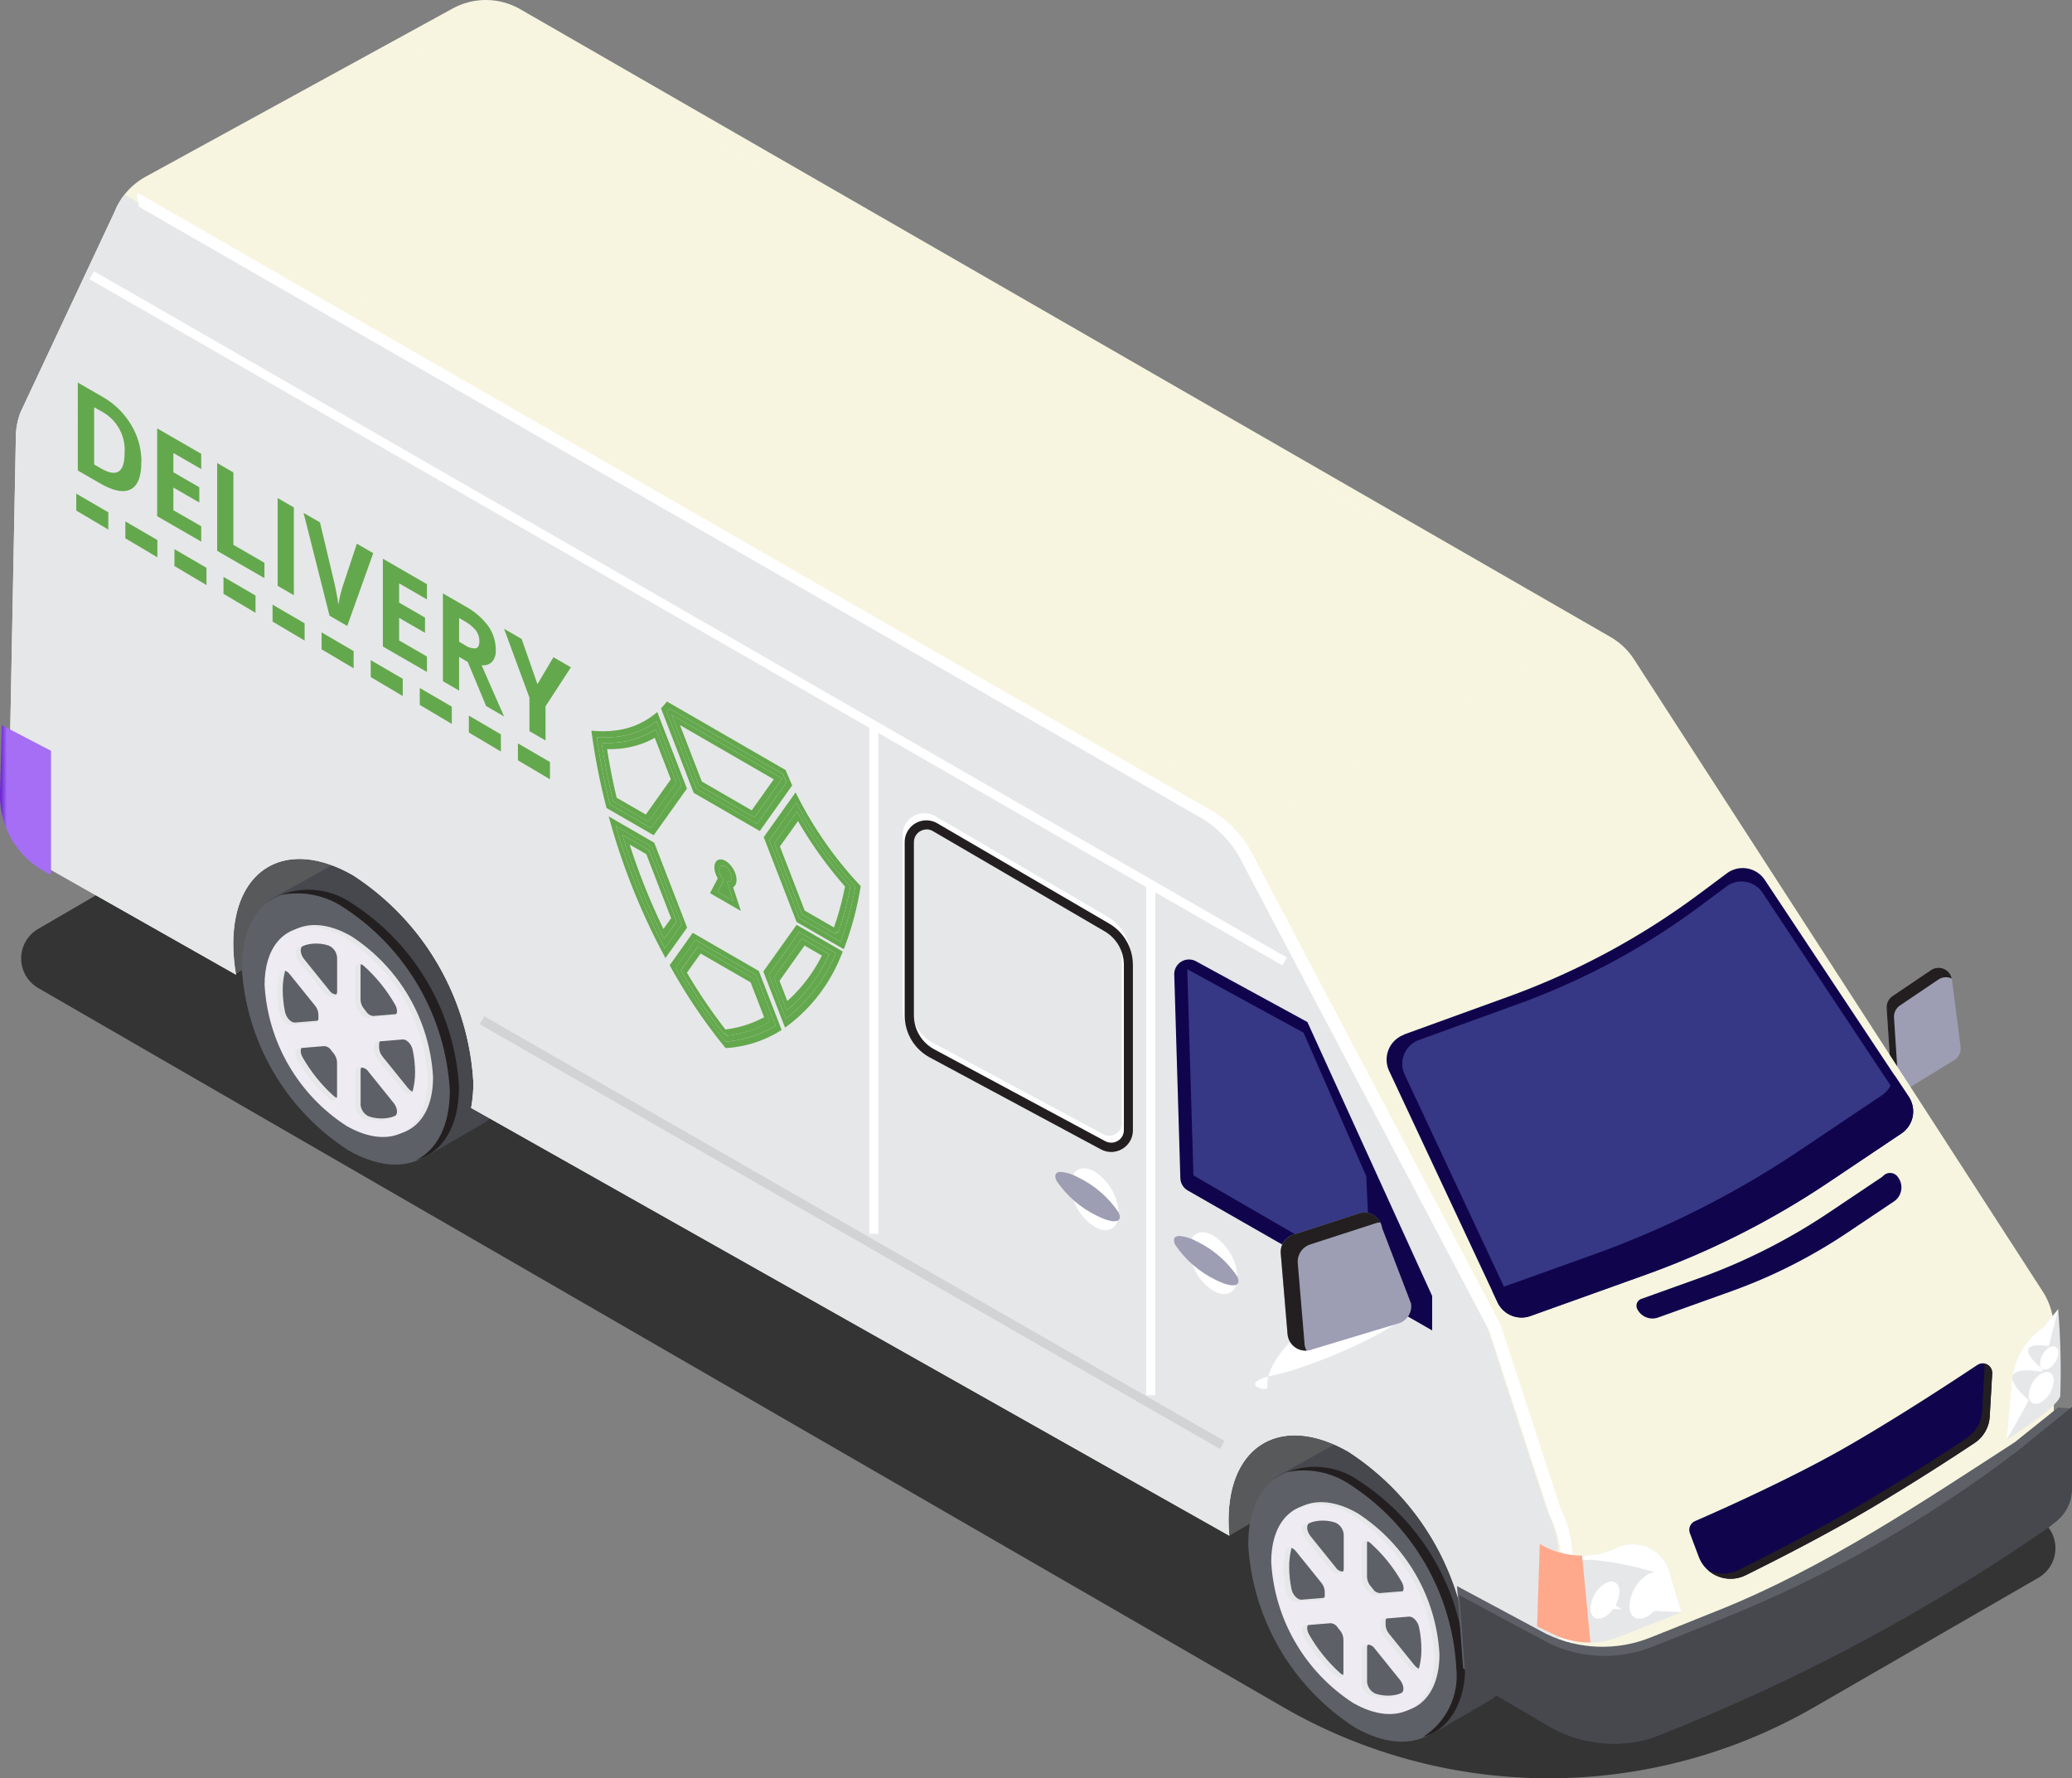 <svg xmlns="http://www.w3.org/2000/svg" xmlns:xlink="http://www.w3.org/1999/xlink" width="99.395" height="85.295" viewBox="0 0 99.395 85.295">
  <rect x="0" y="0" width="99.395" height="85.295" fill="#808080" stroke="none"/>
  <defs>
    <clipPath id="clip-path">
      <rect id="Rectangle_17982" data-name="Rectangle 17982" width="99.395" height="85.295" fill="none"/>
    </clipPath>
    <clipPath id="clip-path-2">
      <path id="Path_38056" data-name="Path 38056" d="M281.355,143.316l-1.847,1.247a.646.646,0,0,0-.283.577l.209,3.245a.646.646,0,0,0,.983.509l2.055-1.261a.647.647,0,0,0,.3-.634l-.417-3.232a.645.645,0,0,0-1-.452" transform="translate(-279.224 -143.205)" fill="none"/>
    </clipPath>
    <radialGradient id="radial-gradient" cx="0.341" cy="0.376" r="0.404" gradientTransform="matrix(1.652, 0, 0, -1, 16.413, 13.08)" gradientUnits="objectBoundingBox">
      <stop offset="0" stop-color="#eeebf2"/>
      <stop offset="0.581" stop-color="#d4d1d8"/>
      <stop offset="0.912" stop-color="#a9a9bb"/>
      <stop offset="1" stop-color="#9d9eb3"/>
    </radialGradient>
    <clipPath id="clip-path-4">
      <rect id="Rectangle_17898" data-name="Rectangle 17898" width="3.122" height="5.721" fill="none"/>
    </clipPath>
    <clipPath id="clip-path-5">
      <path id="Path_38057" data-name="Path 38057" d="M279.787,148.84l-.209-3.245a.646.646,0,0,1,.283-.577l1.847-1.247a.64.64,0,0,1,.637-.047.643.643,0,0,0-.99-.406l-1.847,1.247a.646.646,0,0,0-.283.577l.209,3.245a.639.639,0,0,0,.37.541.641.641,0,0,1-.017-.087" transform="translate(-279.224 -143.206)" fill="none"/>
    </clipPath>
    <radialGradient id="radial-gradient-2" cx="0.361" cy="0.368" r="0.393" gradientTransform="matrix(1.872, 0, 0, -1, 25.174, 13.297)" gradientUnits="objectBoundingBox">
      <stop offset="0" stop-color="#fff"/>
      <stop offset="1" stop-color="#231f20"/>
    </radialGradient>
    <clipPath id="clip-path-6">
      <rect id="Rectangle_17899" data-name="Rectangle 17899" width="97.589" height="54.322" fill="none"/>
    </clipPath>
    <clipPath id="clip-path-7">
      <path id="Path_38061" data-name="Path 38061" d="M42.76,127.138,39.766,128.8c-.9.533.571.545.571,2.14a11.213,11.213,0,0,0,5.089,8.777c1.4.806.808,1.973,1.728,1.459l2.819-1.632a3.574,3.574,0,0,0,1.427-3.232,11.214,11.214,0,0,0-5.088-8.777,4.64,4.64,0,0,0-2.284-.7,2.633,2.633,0,0,0-1.268.306" transform="translate(-39.473 -126.832)" fill="none"/>
    </clipPath>
    <linearGradient id="linear-gradient" x1="-0.475" y1="2.396" x2="-0.458" y2="2.396" gradientUnits="objectBoundingBox">
      <stop offset="0" stop-color="#2d2f32"/>
      <stop offset="0.056" stop-color="#2d2f32"/>
      <stop offset="0.152" stop-color="#424449"/>
      <stop offset="0.253" stop-color="#5d6066"/>
      <stop offset="0.48" stop-color="#1e1f21"/>
      <stop offset="1" stop-color="#46484d"/>
    </linearGradient>
    <clipPath id="clip-path-8">
      <path id="Path_38062" data-name="Path 38062" d="M35.779,135.593a11.213,11.213,0,0,0,5.089,8.778c2.81,1.623,5.089.323,5.089-2.9a11.214,11.214,0,0,0-5.089-8.778,4.639,4.639,0,0,0-2.284-.7c-1.663,0-2.8,1.318-2.8,3.6" transform="translate(-35.779 -131.993)" fill="none"/>
    </clipPath>
    <linearGradient id="linear-gradient-2" x1="-1.139" y1="3.036" x2="-1.108" y2="3.036" gradientUnits="objectBoundingBox">
      <stop offset="0" stop-color="#1e1f21"/>
      <stop offset="0.035" stop-color="#1e1f21"/>
      <stop offset="0.315" stop-color="#2c2d30"/>
      <stop offset="0.857" stop-color="#52545a"/>
      <stop offset="1" stop-color="#5d6066"/>
    </linearGradient>
    <clipPath id="clip-path-10">
      <rect id="Rectangle_17904" data-name="Rectangle 17904" width="8.57" height="12.975" fill="none"/>
    </clipPath>
    <clipPath id="clip-path-11">
      <path id="Path_38063" data-name="Path 38063" d="M44.972,132.317a3.675,3.675,0,0,0-3.481-.427,4,4,0,0,1,3.042.6,11.213,11.213,0,0,1,5.089,8.777c0,1.679-.618,2.834-1.607,3.329,1.242-.347,2.047-1.584,2.047-3.5a11.214,11.214,0,0,0-5.089-8.778" transform="translate(-41.491 -131.62)" fill="none"/>
    </clipPath>
    <radialGradient id="radial-gradient-3" cx="0.5" cy="0.507" r="0.418" gradientTransform="matrix(1.536, 0, 0, -1, 0.84, 6.507)" xlink:href="#radial-gradient-2"/>
    <clipPath id="clip-path-12">
      <rect id="Rectangle_17906" data-name="Rectangle 17906" width="7.838" height="10.07" fill="none"/>
    </clipPath>
    <clipPath id="clip-path-13">
      <path id="Path_38064" data-name="Path 38064" d="M43.828,137.427c-2.164-1.249-3.919-.249-3.919,2.235a8.637,8.637,0,0,0,3.919,6.76c2.165,1.25,3.919.249,3.919-2.235a8.636,8.636,0,0,0-3.919-6.76m1.5,4.951,1.216-.1c.182-.016.417.227.473.492a5.212,5.212,0,0,1,.116,1.063,3.5,3.5,0,0,1-.116.929c-.055.2-.29.172-.473-.054L45.325,143.2a.7.7,0,0,1-.165-.432c0-.024,0-.048,0-.072s0-.049,0-.074c-.006-.142.06-.233.165-.242m.776-1.229-1.215.1a.427.427,0,0,1-.336-.2c-.035-.046-.071-.091-.108-.135a.717.717,0,0,1-.173-.437v-1.607c0-.244.2-.3.407-.124a7.464,7.464,0,0,1,1.5,1.859c.148.257.111.523-.071.539m-2.711-2.781v1.607c0,.14-.065.235-.174.237a.779.779,0,0,0-.108.009.411.411,0,0,1-.336-.189l-1.215-1.507c-.182-.226-.219-.535-.071-.621a1.918,1.918,0,0,1,1.5-.13.677.677,0,0,1,.407.594m-2.273.775,1.216,1.507a.7.7,0,0,1,.165.432c0,.024,0,.048,0,.072s0,.049,0,.074c.006.142-.06.233-.165.242l-1.216.1c-.182.016-.417-.227-.473-.492a5.211,5.211,0,0,1-.116-1.063,3.5,3.5,0,0,1,.116-.929c.055-.2.291-.172.473.054m.44,3.556,1.215-.1a.427.427,0,0,1,.336.2q.053.069.108.134a.719.719,0,0,1,.174.437v1.607c0,.244-.2.3-.407.124a7.464,7.464,0,0,1-1.5-1.859c-.148-.257-.111-.523.071-.539m2.711,2.781v-1.607c0-.14.065-.235.173-.237a.735.735,0,0,0,.108-.009.412.412,0,0,1,.336.189l1.215,1.507c.182.226.219.535.071.621a1.918,1.918,0,0,1-1.5.13.677.677,0,0,1-.407-.594" transform="translate(-39.909 -136.889)" fill="none"/>
    </clipPath>
    <linearGradient id="linear-gradient-3" x1="-1.65" y1="3.623" x2="-1.609" y2="3.623" gradientUnits="objectBoundingBox">
      <stop offset="0" stop-color="#bcbec0"/>
      <stop offset="1" stop-color="#e6e7e8"/>
    </linearGradient>
    <clipPath id="clip-path-14">
      <path id="Path_38065" data-name="Path 38065" d="M43.921,146.375a.677.677,0,0,1-.407-.594v-1.606c0-.14.065-.235.174-.237a.736.736,0,0,0,.108-.01.413.413,0,0,1,.336.189l1.215,1.507c.182.226.219.535.071.621a1.7,1.7,0,0,1-.862.22,2.4,2.4,0,0,1-.635-.091m-1.693-.977a7.457,7.457,0,0,1-1.5-1.859c-.148-.257-.112-.523.071-.539l1.215-.1a.425.425,0,0,1,.336.2c.035.046.071.091.108.134a.717.717,0,0,1,.174.437v1.607c0,.148-.074.229-.179.229a.362.362,0,0,1-.229-.105m3.559-.391L44.571,143.5a.7.7,0,0,1-.165-.432c0-.024,0-.047,0-.072s0-.049,0-.074c-.006-.142.06-.233.165-.242l1.215-.1c.182-.016.417.227.473.492a5.229,5.229,0,0,1,.116,1.063,3.515,3.515,0,0,1-.116.929.164.164,0,0,1-.164.134.438.438,0,0,1-.309-.188m-5.9-3.624a5.206,5.206,0,0,1-.116-1.063,3.5,3.5,0,0,1,.116-.929c.055-.2.29-.172.473.053l1.215,1.508a.7.7,0,0,1,.165.432c0,.024,0,.048,0,.072s0,.049,0,.074c.006.142-.06.233-.165.242l-1.215.1h-.017c-.18,0-.4-.236-.456-.493m3.906-.028c-.035-.046-.071-.091-.108-.135a.714.714,0,0,1-.174-.437v-1.606c0-.244.2-.3.407-.124a7.477,7.477,0,0,1,1.5,1.858c.148.257.111.523-.071.539l-1.215.1h-.018a.443.443,0,0,1-.319-.2m-1.778-1.021L40.8,138.826c-.183-.226-.219-.535-.071-.621a1.919,1.919,0,0,1,1.5-.13.678.678,0,0,1,.407.594v1.607c0,.14-.065.234-.174.236a.74.74,0,0,0-.108.01l-.028,0a.447.447,0,0,1-.308-.191m-2.862-.37a8.635,8.635,0,0,0,3.919,6.76c2.165,1.249,3.919.249,3.919-2.234a8.635,8.635,0,0,0-3.919-6.759,3.575,3.575,0,0,0-1.759-.538c-1.281,0-2.16,1.015-2.16,2.773" transform="translate(-39.155 -137.19)" fill="none"/>
    </clipPath>
    <linearGradient id="linear-gradient-4" x1="-1.619" y1="3.785" x2="-1.578" y2="3.785" gradientUnits="objectBoundingBox">
      <stop offset="0" stop-color="#9d9eb3"/>
      <stop offset="0.035" stop-color="#9d9eb3"/>
      <stop offset="0.581" stop-color="#d4d1d8"/>
      <stop offset="1" stop-color="#eeebf2"/>
    </linearGradient>
    <clipPath id="clip-path-15">
      <path id="Path_38066" data-name="Path 38066" d="M191.709,212.536c-.026.014-2.968,1.642-2.993,1.657-.9.533.571.545.571,2.14a11.215,11.215,0,0,0,5.089,8.778c1.4.806.808,1.973,1.728,1.459l2.819-1.632a3.574,3.574,0,0,0,1.427-3.231,11.213,11.213,0,0,0-5.088-8.778,4.639,4.639,0,0,0-2.284-.7,2.637,2.637,0,0,0-1.268.306" transform="translate(-188.423 -212.23)" fill="none"/>
    </clipPath>
    <linearGradient id="linear-gradient-5" x1="-3.025" y1="0.969" x2="-3.008" y2="0.969" xlink:href="#linear-gradient"/>
    <clipPath id="clip-path-16">
      <path id="Path_38067" data-name="Path 38067" d="M184.729,220.991a11.213,11.213,0,0,0,5.089,8.777c2.81,1.623,5.089.324,5.089-2.9a11.214,11.214,0,0,0-5.089-8.777,4.636,4.636,0,0,0-2.284-.7c-1.663,0-2.8,1.318-2.8,3.6" transform="translate(-184.729 -217.391)" fill="none"/>
    </clipPath>
    <linearGradient id="linear-gradient-6" x1="-5.883" y1="1.058" x2="-5.851" y2="1.058" xlink:href="#linear-gradient-2"/>
    <clipPath id="clip-path-18">
      <rect id="Rectangle_17912" data-name="Rectangle 17912" width="8.571" height="12.975" fill="none"/>
    </clipPath>
    <clipPath id="clip-path-19">
      <path id="Path_38068" data-name="Path 38068" d="M193.922,217.715a3.675,3.675,0,0,0-3.481-.427,4,4,0,0,1,3.042.6,11.213,11.213,0,0,1,5.089,8.777,3.459,3.459,0,0,1-1.607,3.329c1.242-.347,2.047-1.584,2.047-3.5a11.214,11.214,0,0,0-5.089-8.778" transform="translate(-190.441 -217.018)" fill="none"/>
    </clipPath>
    <radialGradient id="radial-gradient-4" cx="0.5" cy="0.507" r="0.418" gradientTransform="matrix(1.536, 0, 0, -1, 3.857, 2.301)" xlink:href="#radial-gradient-2"/>
    <clipPath id="clip-path-21">
      <path id="Path_38069" data-name="Path 38069" d="M192.778,222.825c-2.164-1.249-3.919-.249-3.919,2.235a8.636,8.636,0,0,0,3.919,6.76c2.165,1.249,3.919.249,3.919-2.235a8.636,8.636,0,0,0-3.919-6.76m1.5,4.951,1.216-.1c.182-.016.417.227.473.492a5.213,5.213,0,0,1,.116,1.063,3.5,3.5,0,0,1-.116.929c-.055.2-.29.172-.473-.054l-1.216-1.507a.7.7,0,0,1-.165-.432c0-.024,0-.048,0-.072s0-.049,0-.074c-.006-.142.06-.233.165-.242m.776-1.229-1.215.1a.426.426,0,0,1-.336-.2c-.035-.046-.071-.091-.108-.134a.717.717,0,0,1-.174-.437v-1.607c0-.244.2-.3.407-.123a7.457,7.457,0,0,1,1.5,1.858c.148.257.112.523-.071.539m-2.711-2.781v1.607c0,.14-.065.235-.174.237a.737.737,0,0,0-.108.009.411.411,0,0,1-.336-.189l-1.215-1.507c-.182-.226-.219-.535-.071-.621a1.917,1.917,0,0,1,1.5-.13.678.678,0,0,1,.407.594m-2.273.775,1.216,1.507a.7.7,0,0,1,.165.432c0,.024,0,.048,0,.072s0,.049,0,.074c.006.142-.06.233-.165.242l-1.216.1c-.182.016-.417-.227-.473-.492a5.21,5.21,0,0,1-.116-1.063,3.5,3.5,0,0,1,.116-.929c.055-.2.291-.172.473.054m.44,3.556,1.215-.1a.427.427,0,0,1,.336.2q.053.069.108.135a.715.715,0,0,1,.174.437v1.607c0,.244-.2.3-.407.124a7.456,7.456,0,0,1-1.5-1.859c-.148-.257-.112-.523.071-.539m2.711,2.781v-1.607c0-.14.065-.235.174-.237a.78.78,0,0,0,.108-.009.411.411,0,0,1,.336.189l1.215,1.507c.182.226.219.535.071.621a1.918,1.918,0,0,1-1.5.13.677.677,0,0,1-.407-.594" transform="translate(-188.859 -222.287)" fill="none"/>
    </clipPath>
    <linearGradient id="linear-gradient-7" x1="-7.81" y1="1.214" x2="-7.769" y2="1.214" xlink:href="#linear-gradient-3"/>
    <clipPath id="clip-path-22">
      <path id="Path_38070" data-name="Path 38070" d="M192.871,231.773a.678.678,0,0,1-.407-.594v-1.607c0-.14.065-.235.174-.236a.774.774,0,0,0,.108-.01.412.412,0,0,1,.336.189l1.215,1.507c.182.226.219.535.071.62a1.7,1.7,0,0,1-.861.22,2.414,2.414,0,0,1-.636-.09m-1.693-.977a7.449,7.449,0,0,1-1.5-1.858c-.148-.257-.111-.524.071-.539l1.215-.1a.426.426,0,0,1,.336.2c.035.046.071.091.108.134a.717.717,0,0,1,.173.437v1.607c0,.148-.074.229-.179.229a.364.364,0,0,1-.229-.105m3.559-.391-1.215-1.507a.7.7,0,0,1-.165-.432c0-.024,0-.048,0-.072s0-.049,0-.074c-.006-.142.06-.233.165-.242l1.215-.1c.182-.016.417.227.473.492a5.21,5.21,0,0,1,.116,1.063,3.5,3.5,0,0,1-.116.929.164.164,0,0,1-.164.135.438.438,0,0,1-.309-.188m-5.9-3.624a5.208,5.208,0,0,1-.116-1.063,3.5,3.5,0,0,1,.116-.929c.055-.2.29-.172.473.054l1.215,1.507a.694.694,0,0,1,.165.432c0,.023,0,.047,0,.072s0,.049,0,.074c.006.141-.06.233-.165.241l-1.215.1H189.3c-.18,0-.4-.236-.456-.493m3.906-.028c-.035-.046-.071-.091-.108-.135a.718.718,0,0,1-.174-.437v-1.607c0-.244.2-.3.407-.123a7.47,7.47,0,0,1,1.5,1.858c.148.257.112.523-.071.539l-1.215.1h-.017a.446.446,0,0,1-.319-.2m-1.778-1.022-1.215-1.507c-.182-.226-.219-.534-.071-.621a1.92,1.92,0,0,1,1.5-.13.677.677,0,0,1,.407.594v1.607c0,.14-.065.235-.173.237a.789.789,0,0,0-.109.009l-.029,0a.446.446,0,0,1-.307-.191m-2.862-.37a8.635,8.635,0,0,0,3.919,6.76c2.165,1.25,3.919.249,3.919-2.234a8.634,8.634,0,0,0-3.919-6.76,3.572,3.572,0,0,0-1.759-.538c-1.281,0-2.16,1.015-2.16,2.773" transform="translate(-188.106 -222.588)" fill="none"/>
    </clipPath>
    <linearGradient id="linear-gradient-8" x1="-7.779" y1="1.218" x2="-7.738" y2="1.218" xlink:href="#linear-gradient-4"/>
    <clipPath id="clip-path-23">
      <path id="Path_38071" data-name="Path 38071" d="M24.176,0a3.294,3.294,0,0,0-1.57.4L7.856,8.48a3.3,3.3,0,0,0-1.484,1.686l-4.506,9.6a3.3,3.3,0,0,0-.227,1.14L1.3,38.592A3.294,3.294,0,0,0,2.968,41.52L12.2,46.75a8.866,8.866,0,0,1-.133-1.477c0-3.649,2.578-5.119,5.759-3.283a12.689,12.689,0,0,1,5.759,9.933,6.516,6.516,0,0,1-.109,1.217L59.847,73.658c-.022-.249-.035-.5-.035-.738,0-3.65,2.578-5.12,5.759-3.283a12.689,12.689,0,0,1,5.759,9.933c0,.2-.009.394-.024.581l2.155,1.222a3.3,3.3,0,0,0,3.082.087L97.57,71.072A3.294,3.294,0,0,0,99.4,68.118V63.745a3.292,3.292,0,0,0-.532-1.8L79.256,31.615a3.29,3.29,0,0,0-1.118-1.06L25.831.44A3.293,3.293,0,0,0,24.2,0Z" transform="translate(-1.298)" fill="none"/>
    </clipPath>
    <clipPath id="clip-path-25">
      <rect id="Rectangle_17918" data-name="Rectangle 17918" width="74.361" height="72.46" fill="none"/>
    </clipPath>
    <clipPath id="clip-path-26">
      <rect id="Rectangle_17920" data-name="Rectangle 17920" width="68.868" height="72.426" fill="none"/>
    </clipPath>
    <clipPath id="clip-path-27">
      <path id="Path_38073" data-name="Path 38073" d="M88.561,91.655l-2.873-8.794L73.823,60.367a5.1,5.1,0,0,0-2.055-2.2L20.331,28.579c-.175.223.111.369,0,.633l50.924,29.3A5.1,5.1,0,0,1,73.306,60.7L85.172,83.2l2.873,8.794a5.487,5.487,0,0,1,.58,2.455v6.469c.315.035.2.127.516.071V94.11a5.491,5.491,0,0,0-.579-2.455" transform="translate(-20.273 -28.579)" fill="none"/>
    </clipPath>
    <radialGradient id="radial-gradient-5" cx="0.5" cy="0.5" r="0.488" gradientTransform="matrix(1.05, 0, 0, -1, 0.005, 2.098)" xlink:href="#radial-gradient-2"/>
    <clipPath id="clip-path-28">
      <path id="Path_38075" data-name="Path 38075" d="M223.086,130.681l-1.264.941a33.973,33.973,0,0,1-8.713,4.691l-4.776,1.731a1.213,1.213,0,0,0-.685,1.655L212.6,150.28a1.213,1.213,0,0,0,1.508.627l5.255-1.883a38.007,38.007,0,0,0,8.343-4.21l3.354-2.248a1.213,1.213,0,0,0,.335-1.679l-6.579-9.906a1.212,1.212,0,0,0-1.735-.3" transform="translate(-207.532 -130.44)" fill="none"/>
    </clipPath>
    <linearGradient id="linear-gradient-9" x1="-2.746" y1="2.08" x2="-2.733" y2="2.08" gradientUnits="objectBoundingBox">
      <stop offset="0" stop-color="#10054d"/>
      <stop offset="1" stop-color="#363885"/>
    </linearGradient>
    <clipPath id="clip-path-30">
      <path id="Path_38077" data-name="Path 38077" d="M176.011,153.319l8.521,4.931-.231-4.892-3.008-6.884-5.578-3.043Z" transform="translate(-175.715 -143.431)" fill="none"/>
    </clipPath>
    <linearGradient id="linear-gradient-10" x1="-6.46" y1="2.619" x2="-6.423" y2="2.619" xlink:href="#linear-gradient-9"/>
    <clipPath id="clip-path-31">
      <path id="Path_38078" data-name="Path 38078" d="M242.407,209.948c-4.433,2.87-9.138,6.033-14.221,8.068l-3.263,1.307a6.2,6.2,0,0,1-4.991-.168l-4.289-2.3.292,3.942,4.136,2.427a6.2,6.2,0,0,0,4.842.476h0a60.507,60.507,0,0,0,19.462-10.336l.658-.65.1-4.378-.659-.045Z" transform="translate(-215.644 -208.293)" fill="none"/>
    </clipPath>
    <linearGradient id="linear-gradient-11" x1="-2.156" y1="0.806" x2="-2.146" y2="0.806" xlink:href="#linear-gradient-2"/>
    <clipPath id="clip-path-32">
      <path id="Path_38079" data-name="Path 38079" d="M227.491,232.413l.836.4a3.885,3.885,0,0,0,3.092.1l3-1.184-.578-1.949a1.826,1.826,0,0,0-2.528-1.132,3.885,3.885,0,0,1-3.685-.2Z" transform="translate(-227.491 -228.447)" fill="none"/>
    </clipPath>
    <linearGradient id="linear-gradient-12" x1="-10.648" y1="2.245" x2="-10.601" y2="2.245" xlink:href="#linear-gradient-3"/>
    <clipPath id="clip-path-34">
      <rect id="Rectangle_17928" data-name="Rectangle 17928" width="6.791" height="3.281" fill="none"/>
    </clipPath>
    <clipPath id="clip-path-35">
      <path id="Path_38080" data-name="Path 38080" d="M227.9,228.448h0a3.885,3.885,0,0,0,3.685.2,1.825,1.825,0,0,1,2.528,1.132l.578,1.948-3.466-.162c-3.393-.706-3.325-3.119-3.325-3.119" transform="translate(-227.904 -228.448)" fill="none"/>
    </clipPath>
    <linearGradient id="linear-gradient-13" x1="-10.587" y1="3.088" x2="-10.54" y2="3.088" gradientUnits="objectBoundingBox">
      <stop offset="0" stop-color="#9c9c9c"/>
      <stop offset="0.312" stop-color="#c6c6c6"/>
      <stop offset="0.594" stop-color="#e5e5e5"/>
      <stop offset="0.833" stop-color="#f8f8f8"/>
      <stop offset="1" stop-color="#fff"/>
    </linearGradient>
    <clipPath id="clip-path-36">
      <path id="Path_38081" data-name="Path 38081" d="M298.743,194.6a3.49,3.49,0,0,0-1.516,2.564l-.265,2.843s2.433-1.508,2.579-2.092a35.959,35.959,0,0,0-.1-4.165Z" transform="translate(-296.962 -193.754)" fill="none"/>
    </clipPath>
    <linearGradient id="linear-gradient-14" x1="-35.323" y1="3.595" x2="-35.204" y2="3.595" xlink:href="#linear-gradient-3"/>
    <clipPath id="clip-path-38">
      <rect id="Rectangle_17932" data-name="Rectangle 17932" width="2.483" height="6.257" fill="none"/>
    </clipPath>
    <clipPath id="clip-path-39">
      <path id="Path_38082" data-name="Path 38082" d="M297.227,197.169l-.265,2.843a30.415,30.415,0,0,0,1.7-3.224c.146-.584.78-3.034.78-3.034l-.7.851a3.491,3.491,0,0,0-1.515,2.564" transform="translate(-296.962 -193.754)" fill="none"/>
    </clipPath>
    <linearGradient id="linear-gradient-15" x1="-38.768" y1="3.595" x2="-38.637" y2="3.595" xlink:href="#linear-gradient-13"/>
    <clipPath id="clip-path-40">
      
    </clipPath>
    <clipPath id="clip-path-41">
      <path id="Path_38084" data-name="Path 38084" d="M230.094,138.9l-5.261-7.921a1.214,1.214,0,0,0-1.735-.3l-1.264.942a33.972,33.972,0,0,1-8.713,4.691l-4.776,1.731a1.208,1.208,0,0,0-.738,1.5,40.136,40.136,0,0,0,10.208,1.242,37.519,37.519,0,0,0,12.28-1.884" transform="translate(-207.551 -130.44)" fill="none"/>
    </clipPath>
    <linearGradient id="linear-gradient-16" x1="-2.96" y1="4.105" x2="-2.946" y2="4.105" gradientUnits="objectBoundingBox">
      <stop offset="0" stop-color="#9c9c9c"/>
      <stop offset="0.012" stop-color="#999"/>
      <stop offset="0.261" stop-color="#626262"/>
      <stop offset="0.493" stop-color="#383838"/>
      <stop offset="0.7" stop-color="#191919"/>
      <stop offset="0.876" stop-color="#060606"/>
      <stop offset="1"/>
    </linearGradient>
    <clipPath id="clip-path-42">
      <rect id="Rectangle_17936" data-name="Rectangle 17936" width="67.516" height="38.539" fill="none"/>
    </clipPath>
    <clipPath id="clip-path-43">
      <path id="Path_38085" data-name="Path 38085" d="M78.065,40.575,93.32,31.889,41.059,2.036,25.8,10.576Z" transform="translate(-25.804 -2.036)" fill="none"/>
    </clipPath>
    <linearGradient id="linear-gradient-17" x1="-0.14" y1="1.341" x2="-0.135" y2="1.341" gradientUnits="objectBoundingBox">
      <stop offset="0" stop-color="#d1d3d4"/>
      <stop offset="0.196" stop-color="#969798"/>
      <stop offset="0.398" stop-color="#616262"/>
      <stop offset="0.586" stop-color="#373738"/>
      <stop offset="0.755" stop-color="#181919"/>
      <stop offset="0.899" stop-color="#060606"/>
      <stop offset="1"/>
    </linearGradient>
    <clipPath id="clip-path-44">
      <rect id="Rectangle_17938" data-name="Rectangle 17938" width="7.182" height="4.209" fill="none"/>
    </clipPath>
    <clipPath id="clip-path-45">
      <path id="Path_38086" data-name="Path 38086" d="M192.854,192.968c.815.5-4.176,2.712-6.134,3.116s-.3.895-.362.57c-.28-1.533,3.753-5.365,6.5-3.686" transform="translate(-185.761 -192.551)" fill="none"/>
    </clipPath>
    <linearGradient id="linear-gradient-18" x1="-5.524" y1="2.733" x2="-5.494" y2="2.733" gradientUnits="objectBoundingBox">
      <stop offset="0" stop-color="#696969"/>
      <stop offset="0.244" stop-color="#9c9c9c"/>
      <stop offset="0.481" stop-color="#c7c7c7"/>
      <stop offset="0.693" stop-color="#e5e5e5"/>
      <stop offset="0.873" stop-color="#f8f8f8"/>
      <stop offset="1" stop-color="#fff"/>
    </linearGradient>
    <clipPath id="clip-path-46">
      <path id="Path_38087" data-name="Path 38087" d="M193.29,179.479l-3.147,1.021a.868.868,0,0,0-.6.9l.327,3.871a.867.867,0,0,0,1.21.722l4.207-1.269a.866.866,0,0,0,.511-.92l-1.387-3.623a.866.866,0,0,0-1.125-.7" transform="translate(-189.544 -179.437)" fill="none"/>
    </clipPath>
    <radialGradient id="radial-gradient-6" cx="0.292" cy="0.359" r="0.475" gradientTransform="matrix(1.07, 0, 0, -1, 0.678, 7.992)" xlink:href="#radial-gradient"/>
    <clipPath id="clip-path-48">
      <rect id="Rectangle_17942" data-name="Rectangle 17942" width="4.781" height="6.62" fill="none"/>
    </clipPath>
    <clipPath id="clip-path-49">
      <path id="Path_38088" data-name="Path 38088" d="M190.689,185.738l-.326-3.871a.867.867,0,0,1,.6-.9l3.147-1.021a.866.866,0,0,1,.219-.039.864.864,0,0,0-1.034-.429l-3.147,1.021a.866.866,0,0,0-.6.9l.326,3.871a.863.863,0,0,0,.911.787.852.852,0,0,1-.1-.319" transform="translate(-189.544 -179.438)" fill="none"/>
    </clipPath>
    <radialGradient id="radial-gradient-7" cx="0.242" cy="-0.021" r="0.554" gradientTransform="matrix(1.4, 0, 0, -1, 5.106, 8.084)" xlink:href="#radial-gradient-2"/>
    <clipPath id="clip-path-50">
      <rect id="Rectangle_17944" data-name="Rectangle 17944" width="39.945" height="27.478" fill="none"/>
    </clipPath>
    <clipPath id="clip-path-51">
      <path id="Path_38089" data-name="Path 38089" d="M104.606,165.38l-39.945-22.9a11.734,11.734,0,0,1,1.746,5.743,6.516,6.516,0,0,1-.109,1.217l36.374,20.518c-.022-.249-.035-.5-.035-.738,0-1.984.763-3.322,1.969-3.837" transform="translate(-64.661 -142.477)" fill="none"/>
    </clipPath>
    <linearGradient id="linear-gradient-19" x1="-0.426" y1="1.023" x2="-0.418" y2="1.023" xlink:href="#linear-gradient-13"/>
    <clipPath id="clip-path-52">
      <rect id="Rectangle_17946" data-name="Rectangle 17946" width="12.494" height="12.338" fill="none"/>
    </clipPath>
    <clipPath id="clip-path-53">
      <path id="Path_38090" data-name="Path 38090" d="M12.064,117.031c0-1.848.662-3.136,1.728-3.72l-12.413-7.14L1.3,110.35a3.294,3.294,0,0,0,1.669,2.929l9.229,5.23a8.865,8.865,0,0,1-.132-1.477" transform="translate(-1.297 -106.171)" fill="none"/>
    </clipPath>
    <linearGradient id="linear-gradient-20" x1="0.109" y1="3.112" x2="0.128" y2="3.112" xlink:href="#linear-gradient-13"/>
    <clipPath id="clip-path-54">
      <path id="Path_38091" data-name="Path 38091" d="M242.745,210.325a60.656,60.656,0,0,1-14.221,8.068l-3.263,1.307a6.2,6.2,0,0,1-4.991-.168l-4.289-2.3.292,3.941,4.136,2.427a6.2,6.2,0,0,0,4.842.476,91.628,91.628,0,0,0,19.025-10.11l.349-.279a1.989,1.989,0,0,0,.746-1.552V208.2Z" transform="translate(-215.981 -208.203)" fill="none"/>
    </clipPath>
    <linearGradient id="linear-gradient-21" x1="-2.382" y1="1.087" x2="-2.371" y2="1.087" xlink:href="#linear-gradient"/>
    <clipPath id="clip-path-55">
      <path id="Path_38092" data-name="Path 38092" d="M233.37,231.04c-.314.675,2.847,2.629,2.847,2.629l1.037-2.2a15.186,15.186,0,0,0-3.219-.652c-.341,0-.592.06-.665.218" transform="translate(-233.348 -230.822)" fill="none"/>
    </clipPath>
    <linearGradient id="linear-gradient-22" x1="-17.948" y1="3.68" x2="-17.871" y2="3.68" xlink:href="#linear-gradient-3"/>
    <clipPath id="clip-path-56">
      <path id="Path_38093" data-name="Path 38093" d="M242.03,232.744a1.924,1.924,0,0,0-.873,1.506c0,.553.391.776.873.5a1.923,1.923,0,0,0,.874-1.506c0-.392-.2-.618-.481-.618a.8.8,0,0,0-.393.12" transform="translate(-241.157 -232.624)" fill="none"/>
    </clipPath>
    <linearGradient id="linear-gradient-23" x1="-44.758" y1="4.113" x2="-44.573" y2="4.113" gradientUnits="objectBoundingBox">
      <stop offset="0" stop-color="#bcbec0"/>
      <stop offset="0.758" stop-color="#eeeeef"/>
      <stop offset="1" stop-color="#fff"/>
    </linearGradient>
    <clipPath id="clip-path-57">
      <path id="Path_38094" data-name="Path 38094" d="M229.2,232.758c-.249.537,2.264,2.091,2.264,2.091l.825-1.745a12.082,12.082,0,0,0-2.56-.519c-.271,0-.47.048-.529.173" transform="translate(-229.182 -232.585)" fill="none"/>
    </clipPath>
    <linearGradient id="linear-gradient-24" x1="-22.183" y1="4.376" x2="-22.086" y2="4.376" xlink:href="#linear-gradient-3"/>
    <clipPath id="clip-path-58">
      <path id="Path_38095" data-name="Path 38095" d="M236.086,234.114a1.53,1.53,0,0,0-.695,1.2c0,.44.311.617.695.4a1.529,1.529,0,0,0,.694-1.2c0-.311-.156-.491-.382-.491a.633.633,0,0,0-.312.1" transform="translate(-235.391 -234.018)" fill="none"/>
    </clipPath>
    <linearGradient id="linear-gradient-25" x1="-54.934" y1="4.936" x2="-54.7" y2="4.936" xlink:href="#linear-gradient-23"/>
    <clipPath id="clip-path-59">
      <path id="Path_38096" data-name="Path 38096" d="M297.851,203.031c-.214.461.994,1.38.994,1.38l.709-1.5a5.268,5.268,0,0,0-1.005-.122c-.319,0-.612.055-.7.241" transform="translate(-297.825 -202.79)" fill="none"/>
    </clipPath>
    <linearGradient id="linear-gradient-26" x1="-50.253" y1="12.066" x2="-50.084" y2="12.066" xlink:href="#linear-gradient-3"/>
    <clipPath id="clip-path-60">
      <path id="Path_38097" data-name="Path 38097" d="M300.856,203.106a1.314,1.314,0,0,0-.6,1.029c0,.378.267.53.6.34a1.314,1.314,0,0,0,.6-1.029c0-.267-.134-.422-.329-.422a.545.545,0,0,0-.268.082" transform="translate(-300.26 -203.024)" fill="none"/>
    </clipPath>
    <linearGradient id="linear-gradient-27" x1="-81.593" y1="11.87" x2="-81.321" y2="11.87" xlink:href="#linear-gradient-23"/>
    <clipPath id="clip-path-61">
      <path id="Path_38098" data-name="Path 38098" d="M300.17,199.251c-.156.336.726,1.007.726,1.007l.517-1.094a3.848,3.848,0,0,0-.734-.089c-.233,0-.446.04-.509.176" transform="translate(-300.152 -199.075)" fill="none"/>
    </clipPath>
    <linearGradient id="linear-gradient-28" x1="-69.429" y1="17.551" x2="-69.198" y2="17.551" xlink:href="#linear-gradient-3"/>
    <clipPath id="clip-path-62">
      <path id="Path_38099" data-name="Path 38099" d="M302.364,199.3a.96.96,0,0,0-.435.751c0,.276.195.387.435.248a.958.958,0,0,0,.436-.751c0-.2-.1-.308-.24-.308a.4.4,0,0,0-.2.06" transform="translate(-301.929 -199.245)" fill="none"/>
    </clipPath>
    <linearGradient id="linear-gradient-29" x1="-112.367" y1="17.284" x2="-111.995" y2="17.284" xlink:href="#linear-gradient-23"/>
    <clipPath id="clip-path-63">
      <path id="Path_38100" data-name="Path 38100" d="M227.491,232.413l.836.4a3.874,3.874,0,0,0,1.721.369l-.4-4.167a3.875,3.875,0,0,1-2.029-.565Z" transform="translate(-227.491 -228.447)" fill="none"/>
    </clipPath>
    <radialGradient id="radial-gradient-8" cx="0.657" cy="0.445" r="0.28" gradientTransform="matrix(1.854, 0, 0, -1.666, 24.612, 6.328)" gradientUnits="objectBoundingBox">
      <stop offset="0" stop-color="#feeca8"/>
      <stop offset="1" stop-color="#ffa98c"/>
    </radialGradient>
    <clipPath id="clip-path-65">
      <rect id="Rectangle_17959" data-name="Rectangle 17959" width="13.63" height="10.328" fill="none"/>
    </clipPath>
    <clipPath id="clip-path-66">
      <path id="Path_38102" data-name="Path 38102" d="M266.009,201.77a.454.454,0,0,1,.052.239l-.119,2.067a1.628,1.628,0,0,1-.721,1.262c-.939.627-2.78,1.829-5.018,3.157-2.009,1.192-4.413,2.42-5.97,3.191a1.623,1.623,0,0,1-1.435,0,1.627,1.627,0,0,0,1.8.24c1.557-.77,3.961-2,5.97-3.191,2.238-1.328,4.079-2.53,5.018-3.157a1.628,1.628,0,0,0,.721-1.261l.119-2.067a.457.457,0,0,0-.417-.482" transform="translate(-252.797 -201.77)" fill="none"/>
    </clipPath>
    <radialGradient id="radial-gradient-9" cx="0.784" cy="0.865" r="1.043" gradientTransform="matrix(0.767, 0, 0, -1, -1.4, 3.803)" xlink:href="#radial-gradient-2"/>
    <clipPath id="clip-path-67">
      <rect id="Rectangle_17961" data-name="Rectangle 17961" width="23.22" height="17.269" fill="none"/>
    </clipPath>
    <clipPath id="clip-path-68">
      <path id="Path_38103" data-name="Path 38103" d="M245.578,169.886s3.992,5.846,3.7,7.111-6.518,5.168-9.826,6.676-9.342,4.252-10.753,3.278-2.626-8.025-2.626-8.025a79.717,79.717,0,0,0,11.494-4.13c5.742-2.627,8.011-4.911,8.011-4.911" transform="translate(-226.073 -169.886)" fill=""/>
    </clipPath>
    <linearGradient id="linear-gradient-30" x1="-3.594" y1="1.331" x2="-3.579" y2="1.331" xlink:href="#linear-gradient-17"/>
    <clipPath id="clip-path-69">
      <rect id="Rectangle_17963" data-name="Rectangle 17963" width="69.094" height="42.896" fill="none"/>
    </clipPath>
    <clipPath id="clip-path-70">
      <path id="Path_38105" data-name="Path 38105" d="M2.37,81.939l67,37.809,2.041,5.087L2.321,86.027Z" transform="translate(-2.321 -81.939)" fill="none"/>
    </clipPath>
    <linearGradient id="linear-gradient-31" x1="0.013" y1="0.959" x2="0.017" y2="0.959" xlink:href="#linear-gradient-16"/>
    <clipPath id="clip-path-71">
      <path id="Path_38106" data-name="Path 38106" d="M0,110.607c0,.038,0,.076,0,.114v0a4.131,4.131,0,0,0,2.446,3.764v-5.945L.089,107.311Z" transform="translate(0 -107.311)" fill="none"/>
    </clipPath>
    <linearGradient id="linear-gradient-32" y1="7.038" x2="0.133" y2="7.038" gradientUnits="objectBoundingBox">
      <stop offset="0" stop-color="#6b24d6"/>
      <stop offset="0.035" stop-color="#6b24d6"/>
      <stop offset="0.296" stop-color="#7733dc"/>
      <stop offset="0.8" stop-color="#965cec"/>
      <stop offset="1" stop-color="#a56ef4"/>
    </linearGradient>
    <clipPath id="clip-path-73">
      <rect id="Rectangle_17966" data-name="Rectangle 17966" width="35.725" height="20.751" fill="none"/>
    </clipPath>
    <clipPath id="clip-path-74">
      <rect id="Rectangle_17968" data-name="Rectangle 17968" width="57.442" height="53.91" fill="none"/>
    </clipPath>
    <clipPath id="clip-path-75">
      <path id="Path_38108" data-name="Path 38108" d="M70.683,73.055,13.459,40.137l-.218.38L50.648,62.035V86.311h.438V62.287l12.846,7.39v24.37h.438V69.929l6.1,3.506Z" transform="translate(-13.241 -40.137)" fill="none"/>
    </clipPath>
    <radialGradient id="radial-gradient-10" cx="0.5" cy="0.5" r="0.517" gradientTransform="matrix(0.939, 0, 0, -1, -0.005, 2.682)" xlink:href="#radial-gradient-2"/>
    <clipPath id="clip-path-76">
      <rect id="Rectangle_17970" data-name="Rectangle 17970" width="2.309" height="2.966" fill="none"/>
    </clipPath>
    <clipPath id="clip-path-77">
      <path id="Path_38109" data-name="Path 38109" d="M178.325,184.505c0,.732-.517,1.026-1.154.658a2.544,2.544,0,0,1-1.155-1.991c0-.732.517-1.027,1.155-.658a2.543,2.543,0,0,1,1.154,1.991" transform="translate(-176.016 -182.356)" fill="none"/>
    </clipPath>
    <linearGradient id="linear-gradient-33" x1="-24.711" y1="7.798" x2="-24.57" y2="7.798" xlink:href="#linear-gradient-13"/>
    <clipPath id="clip-path-78">
      <path id="Path_38110" data-name="Path 38110" d="M173.821,183.332A4.917,4.917,0,0,0,175.755,185c.816.409,1.274.328,1.022-.182a4.909,4.909,0,0,0-1.934-1.665,2.043,2.043,0,0,0-.825-.261c-.253,0-.341.152-.2.443" transform="translate(-173.752 -182.889)" fill="none"/>
    </clipPath>
    <radialGradient id="radial-gradient-11" cx="0.512" cy="0.196" r="0.889" gradientTransform="matrix(0.751, 0, 0, -1, -4.175, 20.666)" xlink:href="#radial-gradient"/>
    <clipPath id="clip-path-81">
      <path id="Path_38111" data-name="Path 38111" d="M160.758,175.035c0,.732-.517,1.026-1.155.658a2.543,2.543,0,0,1-1.155-1.991c0-.732.517-1.026,1.155-.658a2.545,2.545,0,0,1,1.155,1.991" transform="translate(-158.449 -172.885)" fill="none"/>
    </clipPath>
    <linearGradient id="linear-gradient-34" x1="-22.242" y1="8.704" x2="-22.101" y2="8.704" xlink:href="#linear-gradient-13"/>
    <clipPath id="clip-path-82">
      <path id="Path_38112" data-name="Path 38112" d="M156.254,173.862a4.914,4.914,0,0,0,1.934,1.665c.816.41,1.274.328,1.022-.182a4.919,4.919,0,0,0-1.934-1.665,2.046,2.046,0,0,0-.825-.261c-.254,0-.341.151-.2.443" transform="translate(-156.185 -173.419)" fill="none"/>
    </clipPath>
    <radialGradient id="radial-gradient-12" cx="0.512" cy="0.196" r="0.889" gradientTransform="matrix(0.751, 0, 0, -1, -3.752, 23.104)" xlink:href="#radial-gradient"/>
    <clipPath id="clip-path-84">
      <rect id="Rectangle_17977" data-name="Rectangle 17977" width="10.948" height="15.907" fill="none"/>
    </clipPath>
    <clipPath id="clip-path-86">
      <path id="Path_38114" data-name="Path 38114" d="M143.8,137.3h0a1.03,1.03,0,0,1-.492-.125l-8.207-4.407a2.289,2.289,0,0,1-1.207-2.019v-8.313a1.04,1.04,0,0,1,1.566-.9l8.245,4.81a2.3,2.3,0,0,1,1.137,1.979v7.933a1.029,1.029,0,0,1-.317.749,1.056,1.056,0,0,1-.725.294m-8.864-15.47a.606.606,0,0,0-.6.6v8.313a1.852,1.852,0,0,0,.977,1.633l8.207,4.407a.612.612,0,0,0,.706-.1.6.6,0,0,0,.183-.433v-7.933a1.86,1.86,0,0,0-.92-1.6l-8.245-4.81a.6.6,0,0,0-.3-.083" transform="translate(-133.894 -121.392)" fill="none"/>
    </clipPath>
    <radialGradient id="radial-gradient-13" cx="0.5" cy="0.373" r="0.558" gradientTransform="matrix(1.453, 0, 0, -1, 1.796, 5.777)" xlink:href="#radial-gradient-2"/>
    <clipPath id="clip-path-87">
      <rect id="Rectangle_17980" data-name="Rectangle 17980" width="12.958" height="22.433" fill="none"/>
    </clipPath>
    <clipPath id="clip-path-88">
      <path id="Path_38147" data-name="Path 38147" d="M87.431,112.354l.042-14.976,12.915,7.456-.042,14.976Z" transform="translate(-87.431 -97.378)" fill="none"/>
    </clipPath>
  </defs>
  <g id="Group_35877" data-name="Group 35877" clip-path="url(#clip-path)">
    <g id="Group_35678" data-name="Group 35678" transform="translate(90.503 46.416)">
      <g id="Group_35677" data-name="Group 35677" clip-path="url(#clip-path-2)">
        <rect id="Rectangle_17896" data-name="Rectangle 17896" width="3.597" height="5.945" transform="translate(-0.014 0)" fill="url(#radial-gradient)"/>
      </g>
    </g>
    <g id="Group_35688" data-name="Group 35688">
      <g id="Group_35687" data-name="Group 35687" clip-path="url(#clip-path)">
        <g id="Group_35683" data-name="Group 35683" transform="translate(90.503 46.417)" style="mix-blend-mode: color-dodge;isolation: isolate">
          <g id="Group_35682" data-name="Group 35682">
            <g id="Group_35681" data-name="Group 35681" clip-path="url(#clip-path-4)">
              <g id="Group_35680" data-name="Group 35680" transform="translate(0 0)">
                <g id="Group_35679" data-name="Group 35679" clip-path="url(#clip-path-5)">
                  <rect id="Rectangle_17897" data-name="Rectangle 17897" width="3.135" height="5.87" transform="translate(-0.014 -0.149)" fill="url(#radial-gradient-2)"/>
                </g>
              </g>
            </g>
          </g>
        </g>
        <g id="Group_35686" data-name="Group 35686" transform="translate(1.015 30.973)" fill="#343434">
          <g id="Group_35685" data-name="Group 35685">
            <g id="Group_35684" data-name="Group 35684" clip-path="url(#clip-path-6)">
              <path id="Path_38058" data-name="Path 38058" d="M3.959,111.98l59.822,34.55a25.482,25.482,0,0,0,25.365-.061L99.9,140.262a1.637,1.637,0,0,0,0-2.835L28.529,95.779a1.638,1.638,0,0,0-1.645,0L3.946,109.142a1.638,1.638,0,0,0,.013,2.837" transform="translate(-3.133 -95.558)"/>
            </g>
          </g>
        </g>
        <path id="Path_38059" data-name="Path 38059" d="M181.118,213.677l8.44-4.9-8.832-1.606Z" transform="translate(-122.148 -140.019)" fill="#58595b"/>
        <path id="Path_38060" data-name="Path 38060" d="M33.9,130.617l8.44-4.9-8.832-1.606Z" transform="translate(-22.647 -83.881)" fill="#58595b"/>
      </g>
    </g>
    <g id="Group_35690" data-name="Group 35690" transform="translate(12.794 41.109)">
      <g id="Group_35689" data-name="Group 35689" clip-path="url(#clip-path-7)">
        <rect id="Rectangle_17901" data-name="Rectangle 17901" width="18.932" height="19.403" transform="translate(-7.73 5.313) rotate(-36.733)" fill="url(#linear-gradient)"/>
      </g>
    </g>
    <g id="Group_35692" data-name="Group 35692" transform="translate(11.597 42.782)">
      <g id="Group_35691" data-name="Group 35691" clip-path="url(#clip-path-8)">
        <rect id="Rectangle_17902" data-name="Rectangle 17902" width="10.178" height="14" transform="translate(0 0)" fill="url(#linear-gradient-2)"/>
      </g>
    </g>
    <g id="Group_35704" data-name="Group 35704">
      <g id="Group_35703" data-name="Group 35703" clip-path="url(#clip-path)">
        <g id="Group_35697" data-name="Group 35697" transform="translate(13.448 42.661)" style="mix-blend-mode: screen;isolation: isolate">
          <g id="Group_35696" data-name="Group 35696">
            <g id="Group_35695" data-name="Group 35695" clip-path="url(#clip-path-10)">
              <g id="Group_35694" data-name="Group 35694" transform="translate(0 0)">
                <g id="Group_35693" data-name="Group 35693" clip-path="url(#clip-path-11)">
                  <rect id="Rectangle_17903" data-name="Rectangle 17903" width="8.571" height="13.16" transform="translate(0 -0.185)" fill="url(#radial-gradient-3)"/>
                </g>
              </g>
            </g>
          </g>
        </g>
        <g id="Group_35702" data-name="Group 35702" transform="translate(12.936 44.369)" style="mix-blend-mode: multiply;isolation: isolate">
          <g id="Group_35701" data-name="Group 35701">
            <g id="Group_35700" data-name="Group 35700" clip-path="url(#clip-path-12)">
              <g id="Group_35699" data-name="Group 35699" transform="translate(0 0)">
                <g id="Group_35698" data-name="Group 35698" clip-path="url(#clip-path-13)">
                  <rect id="Rectangle_17905" data-name="Rectangle 17905" width="7.838" height="11.493" transform="translate(0 -0.711)" fill="url(#linear-gradient-3)"/>
                </g>
              </g>
            </g>
          </g>
        </g>
      </g>
    </g>
    <g id="Group_35706" data-name="Group 35706" transform="translate(12.691 44.467)">
      <g id="Group_35705" data-name="Group 35705" clip-path="url(#clip-path-14)">
        <rect id="Rectangle_17908" data-name="Rectangle 17908" width="7.838" height="10.782" fill="url(#linear-gradient-4)"/>
      </g>
    </g>
    <g id="Group_35708" data-name="Group 35708" transform="translate(61.073 68.789)">
      <g id="Group_35707" data-name="Group 35707" clip-path="url(#clip-path-15)">
        <rect id="Rectangle_17909" data-name="Rectangle 17909" width="18.932" height="19.403" transform="translate(-7.73 5.313) rotate(-36.733)" fill="url(#linear-gradient-5)"/>
      </g>
    </g>
    <g id="Group_35710" data-name="Group 35710" transform="translate(59.875 70.462)">
      <g id="Group_35709" data-name="Group 35709" clip-path="url(#clip-path-16)">
        <rect id="Rectangle_17910" data-name="Rectangle 17910" width="10.178" height="14.001" transform="translate(0 0)" fill="url(#linear-gradient-6)"/>
      </g>
    </g>
    <g id="Group_35722" data-name="Group 35722">
      <g id="Group_35721" data-name="Group 35721" clip-path="url(#clip-path)">
        <g id="Group_35715" data-name="Group 35715" transform="translate(61.727 70.341)" style="mix-blend-mode: screen;isolation: isolate">
          <g id="Group_35714" data-name="Group 35714">
            <g id="Group_35713" data-name="Group 35713" clip-path="url(#clip-path-18)">
              <g id="Group_35712" data-name="Group 35712" transform="translate(0 0)">
                <g id="Group_35711" data-name="Group 35711" clip-path="url(#clip-path-19)">
                  <rect id="Rectangle_17911" data-name="Rectangle 17911" width="8.571" height="13.16" transform="translate(0 -0.185)" fill="url(#radial-gradient-4)"/>
                </g>
              </g>
            </g>
          </g>
        </g>
        <g id="Group_35720" data-name="Group 35720" transform="translate(61.214 72.049)" style="mix-blend-mode: multiply;isolation: isolate">
          <g id="Group_35719" data-name="Group 35719">
            <g id="Group_35718" data-name="Group 35718" clip-path="url(#clip-path-12)">
              <g id="Group_35717" data-name="Group 35717" transform="translate(0 0)">
                <g id="Group_35716" data-name="Group 35716" clip-path="url(#clip-path-21)">
                  <rect id="Rectangle_17913" data-name="Rectangle 17913" width="7.838" height="11.493" transform="translate(0 -0.711)" fill="url(#linear-gradient-7)"/>
                </g>
              </g>
            </g>
          </g>
        </g>
      </g>
    </g>
    <g id="Group_35724" data-name="Group 35724" transform="translate(60.97 72.146)">
      <g id="Group_35723" data-name="Group 35723" clip-path="url(#clip-path-22)">
        <rect id="Rectangle_17916" data-name="Rectangle 17916" width="7.838" height="10.782" fill="url(#linear-gradient-8)"/>
      </g>
    </g>
    <g id="Group_35726" data-name="Group 35726" transform="translate(0.421)">
      <g id="Group_35725" data-name="Group 35725" clip-path="url(#clip-path-23)">
        <path id="Path_38270" data-name="Path 38270" d="M0,0H98.13V81.943H0Z" transform="translate(-0.023 0)" fill="#f7f5e0"/>
      </g>
    </g>
    <g id="Group_35736" data-name="Group 35736">
      <g id="Group_35735" data-name="Group 35735" clip-path="url(#clip-path)">
        <g id="Group_35729" data-name="Group 35729" transform="translate(0.421 9.336)" style="mix-blend-mode: multiply;isolation: isolate">
          <g id="Group_35728" data-name="Group 35728">
            <g id="Group_35727" data-name="Group 35727" clip-path="url(#clip-path-25)">
              <path id="Path_38072" data-name="Path 38072" d="M75.08,91.88l-2.873-8.794L60.341,60.592a5.1,5.1,0,0,0-2.055-2.2L6.85,28.8a3.286,3.286,0,0,0-.478.829l-4.506,9.6a3.3,3.3,0,0,0-.227,1.14L1.3,58.06a3.293,3.293,0,0,0,1.669,2.929l9.229,5.23a8.868,8.868,0,0,1-.132-1.477c0-3.649,2.578-5.12,5.759-3.283a12.69,12.69,0,0,1,5.759,9.933,6.545,6.545,0,0,1-.109,1.217L59.847,93.126c-.022-.249-.035-.5-.035-.738,0-3.649,2.578-5.12,5.759-3.283a12.689,12.689,0,0,1,5.759,9.933c0,.2-.009.394-.025.581l2.155,1.221a3.288,3.288,0,0,0,2.2.372V94.335a5.487,5.487,0,0,0-.58-2.455" transform="translate(-1.298 -28.804)" fill="#e6e7e9"/>
            </g>
          </g>
        </g>
        <g id="Group_35734" data-name="Group 35734" transform="translate(6.571 9.263)" style="mix-blend-mode: color-dodge;isolation: isolate">
          <g id="Group_35733" data-name="Group 35733">
            <g id="Group_35732" data-name="Group 35732" clip-path="url(#clip-path-26)">
              <g id="Group_35731" data-name="Group 35731" transform="translate(0 0)">
                <g id="Group_35730" data-name="Group 35730" clip-path="url(#clip-path-27)">
                  <rect id="Rectangle_17919" data-name="Rectangle 17919" width="68.985" height="72.464" transform="translate(-0.117 0)" fill="#ffffff"/>
                </g>
              </g>
            </g>
          </g>
        </g>
        <path id="Path_38074" data-name="Path 38074" d="M206.05,136.44l5.013-1.817a35.645,35.645,0,0,0,9.145-4.924l1.327-.988a1.273,1.273,0,0,1,1.821.317l6.905,10.4a1.273,1.273,0,0,1-.352,1.762l-3.52,2.36a39.911,39.911,0,0,1-8.757,4.418l-5.516,1.977a1.273,1.273,0,0,1-1.582-.658l-5.2-11.1a1.273,1.273,0,0,1,.719-1.737" transform="translate(-138.697 -86.822)" fill="#10054d"/>
      </g>
    </g>
    <g id="Group_35738" data-name="Group 35738" transform="translate(67.266 42.279)">
      <g id="Group_35737" data-name="Group 35737" clip-path="url(#clip-path-28)">
        <rect id="Rectangle_17922" data-name="Rectangle 17922" width="24.425" height="20.679" transform="translate(-0.187)" fill="url(#linear-gradient-9)"/>
      </g>
    </g>
    <g id="Group_35740" data-name="Group 35740">
      <g id="Group_35739" data-name="Group 35739" clip-path="url(#clip-path)">
        <path id="Path_38076" data-name="Path 38076" d="M173.792,142.71l.292,9.758a.707.707,0,0,0,.355.593l11.724,6.713v-1.654l-5.985-13.138-5.341-2.913a.707.707,0,0,0-1.046.642" transform="translate(-117.462 -95.961)" fill="#10054d"/>
      </g>
    </g>
    <g id="Group_35742" data-name="Group 35742" transform="translate(56.954 46.49)">
      <g id="Group_35741" data-name="Group 35741" clip-path="url(#clip-path-30)">
        <rect id="Rectangle_17924" data-name="Rectangle 17924" width="8.817" height="14.819" transform="translate(0)" fill="url(#linear-gradient-10)"/>
      </g>
    </g>
    <g id="Group_35744" data-name="Group 35744" transform="translate(69.896 67.513)">
      <g id="Group_35743" data-name="Group 35743" clip-path="url(#clip-path-31)">
        <rect id="Rectangle_17925" data-name="Rectangle 17925" width="31.861" height="32.329" transform="matrix(0.69, -0.724, 0.724, 0.69, -7.949, 8.346)" fill="url(#linear-gradient-11)"/>
      </g>
    </g>
    <g id="Group_35746" data-name="Group 35746" transform="translate(73.736 74.045)">
      <g id="Group_35745" data-name="Group 35745" clip-path="url(#clip-path-32)">
        <rect id="Rectangle_17926" data-name="Rectangle 17926" width="6.925" height="5.136" transform="translate(0 -0.276)" fill="url(#linear-gradient-12)"/>
      </g>
    </g>
    <g id="Group_35753" data-name="Group 35753">
      <g id="Group_35752" data-name="Group 35752" clip-path="url(#clip-path)">
        <g id="Group_35751" data-name="Group 35751" transform="translate(73.869 74.046)" style="mix-blend-mode: multiply;isolation: isolate">
          <g id="Group_35750" data-name="Group 35750">
            <g id="Group_35749" data-name="Group 35749" clip-path="url(#clip-path-34)">
              <g id="Group_35748" data-name="Group 35748" transform="translate(0 0)">
                <g id="Group_35747" data-name="Group 35747" clip-path="url(#clip-path-35)">
                  <rect id="Rectangle_17927" data-name="Rectangle 17927" width="6.966" height="3.767" transform="translate(-0.178 -0.273) rotate(-1.768)" fill="url(#linear-gradient-13)"/>
                </g>
              </g>
            </g>
          </g>
        </g>
      </g>
    </g>
    <g id="Group_35755" data-name="Group 35755" transform="translate(96.253 62.801)">
      <g id="Group_35754" data-name="Group 35754" clip-path="url(#clip-path-36)">
        <rect id="Rectangle_17930" data-name="Rectangle 17930" width="2.725" height="6.257" fill="url(#linear-gradient-14)"/>
      </g>
    </g>
    <g id="Group_35777" data-name="Group 35777">
      <g id="Group_35776" data-name="Group 35776" clip-path="url(#clip-path)">
        <g id="Group_35760" data-name="Group 35760" transform="translate(96.253 62.801)" style="mix-blend-mode: multiply;isolation: isolate">
          <g id="Group_35759" data-name="Group 35759">
            <g id="Group_35758" data-name="Group 35758" clip-path="url(#clip-path-38)">
              <g id="Group_35757" data-name="Group 35757" transform="translate(0 0)">
                <g id="Group_35756" data-name="Group 35756" clip-path="url(#clip-path-39)">
                  <rect id="Rectangle_17931" data-name="Rectangle 17931" width="2.483" height="6.258" transform="translate(0)" fill="url(#linear-gradient-15)"/>
                </g>
              </g>
            </g>
          </g>
        </g>
        <path id="Path_38083" data-name="Path 38083" d="M240.831,160.111l-.694-1.045a1.423,1.423,0,0,1-.616.994l-3.959,2.653a44.877,44.877,0,0,1-9.846,4.968l-4.867,1.744.254.543a1.273,1.273,0,0,0,1.582.658l5.516-1.976a39.911,39.911,0,0,0,8.757-4.418l3.52-2.359a1.273,1.273,0,0,0,.352-1.762" transform="translate(-149.267 -107.509)" fill="#10054d"/>
        <g id="Group_35765" data-name="Group 35765" transform="translate(67.273 42.279)" style="mix-blend-mode: color-dodge;isolation: isolate">
          <g id="Group_35764" data-name="Group 35764">
            <g id="Group_35763" data-name="Group 35763" clip-path="url(#clip-path-40)">
              <g id="Group_35762" data-name="Group 35762" transform="translate(0 0)">
                <g id="Group_35761" data-name="Group 35761" clip-path="url(#clip-path-41)">
                  <rect id="Rectangle_17933" data-name="Rectangle 17933" width="22.679" height="10.522" transform="translate(-0.135 -0.175)" fill="url(#linear-gradient-16)"/>
                </g>
              </g>
            </g>
          </g>
        </g>
        <g id="Group_35770" data-name="Group 35770" transform="translate(8.364 0.66)" opacity="0.7" style="mix-blend-mode: color-dodge;isolation: isolate">
          <g id="Group_35769" data-name="Group 35769">
            <g id="Group_35768" data-name="Group 35768" clip-path="url(#clip-path-42)">
              <g id="Group_35767" data-name="Group 35767" transform="translate(0)">
                <g id="Group_35766" data-name="Group 35766" clip-path="url(#clip-path-43)">
                  <rect id="Rectangle_17935" data-name="Rectangle 17935" width="65.862" height="77.713" transform="translate(-16.046 29.938) rotate(-61.81)" fill="#F7F5E0"/>
                </g>
              </g>
            </g>
          </g>
        </g>
        <g id="Group_35775" data-name="Group 35775" transform="translate(60.21 62.411)" style="mix-blend-mode: multiply;isolation: isolate">
          <g id="Group_35774" data-name="Group 35774">
            <g id="Group_35773" data-name="Group 35773" clip-path="url(#clip-path-44)">
              <g id="Group_35772" data-name="Group 35772" transform="translate(0 0)">
                <g id="Group_35771" data-name="Group 35771" clip-path="url(#clip-path-45)">
                  <rect id="Rectangle_17937" data-name="Rectangle 17937" width="10.568" height="9.535" transform="matrix(0.849, -0.528, 0.528, 0.849, -3.55, 0.325)" fill="url(#linear-gradient-18)"/>
                </g>
              </g>
            </g>
          </g>
        </g>
      </g>
    </g>
    <g id="Group_35779" data-name="Group 35779" transform="translate(61.436 58.16)">
      <g id="Group_35778" data-name="Group 35778" clip-path="url(#clip-path-46)">
        <rect id="Rectangle_17940" data-name="Rectangle 17940" width="6.346" height="6.791" transform="translate(-0.031)" fill="url(#radial-gradient-6)"/>
      </g>
    </g>
    <g id="Group_35796" data-name="Group 35796">
      <g id="Group_35795" data-name="Group 35795" clip-path="url(#clip-path)">
        <g id="Group_35784" data-name="Group 35784" transform="translate(61.436 58.16)" style="mix-blend-mode: color-dodge;isolation: isolate">
          <g id="Group_35783" data-name="Group 35783">
            <g id="Group_35782" data-name="Group 35782" clip-path="url(#clip-path-48)">
              <g id="Group_35781" data-name="Group 35781" transform="translate(0 0)">
                <g id="Group_35780" data-name="Group 35780" clip-path="url(#clip-path-49)">
                  <rect id="Rectangle_17941" data-name="Rectangle 17941" width="4.811" height="6.736" transform="translate(-0.031 -0.093)" fill="url(#radial-gradient-7)"/>
                </g>
              </g>
            </g>
          </g>
        </g>
        <g id="Group_35789" data-name="Group 35789" transform="translate(20.958 46.18)" style="mix-blend-mode: multiply;isolation: isolate">
          <g id="Group_35788" data-name="Group 35788">
            <g id="Group_35787" data-name="Group 35787" clip-path="url(#clip-path-50)">
              
            </g>
          </g>
        </g>
        <g id="Group_35794" data-name="Group 35794" transform="translate(0.421 34.413)" style="mix-blend-mode: multiply;isolation: isolate">
          <g id="Group_35793" data-name="Group 35793">
            <g id="Group_35792" data-name="Group 35792" clip-path="url(#clip-path-52)">
              
            </g>
          </g>
        </g>
      </g>
    </g>
    <g id="Group_35798" data-name="Group 35798" transform="translate(70.005 67.484)">
      <g id="Group_35797" data-name="Group 35797" clip-path="url(#clip-path-54)">
        <rect id="Rectangle_17948" data-name="Rectangle 17948" width="29.39" height="16.384" transform="translate(0 0)" fill="url(#linear-gradient-21)"/>
      </g>
    </g>
    <g id="Group_35800" data-name="Group 35800" transform="translate(75.634 74.815)">
      <g id="Group_35799" data-name="Group 35799" clip-path="url(#clip-path-55)">
        <rect id="Rectangle_17949" data-name="Rectangle 17949" width="4.198" height="2.847" transform="translate(-0.292 0)" fill="url(#linear-gradient-22)"/>
      </g>
    </g>
    <g id="Group_35802" data-name="Group 35802" transform="translate(78.165 75.399)">
      <g id="Group_35801" data-name="Group 35801" clip-path="url(#clip-path-56)">
        <rect id="Rectangle_17950" data-name="Rectangle 17950" width="1.746" height="2.402" fill="url(#linear-gradient-23)"/>
      </g>
    </g>
    <g id="Group_35804" data-name="Group 35804" transform="translate(74.284 75.387)">
      <g id="Group_35803" data-name="Group 35803" clip-path="url(#clip-path-57)">
        <rect id="Rectangle_17951" data-name="Rectangle 17951" width="3.338" height="2.264" transform="translate(-0.232 0)" fill="url(#linear-gradient-24)"/>
      </g>
    </g>
    <g id="Group_35806" data-name="Group 35806" transform="translate(76.296 75.851)">
      <g id="Group_35805" data-name="Group 35805" clip-path="url(#clip-path-58)">
        <rect id="Rectangle_17952" data-name="Rectangle 17952" width="1.389" height="1.91" transform="translate(0 0)" fill="url(#linear-gradient-25)"/>
      </g>
    </g>
    <g id="Group_35808" data-name="Group 35808" transform="translate(96.533 65.729)">
      <g id="Group_35807" data-name="Group 35807" clip-path="url(#clip-path-59)">
        <rect id="Rectangle_17953" data-name="Rectangle 17953" width="1.917" height="1.622" transform="translate(-0.189)" fill="url(#linear-gradient-26)"/>
      </g>
    </g>
    <g id="Group_35810" data-name="Group 35810" transform="translate(97.322 65.805)">
      <g id="Group_35809" data-name="Group 35809" clip-path="url(#clip-path-60)">
        <rect id="Rectangle_17954" data-name="Rectangle 17954" width="1.193" height="1.641" transform="translate(0 0)" fill="url(#linear-gradient-27)"/>
      </g>
    </g>
    <g id="Group_35812" data-name="Group 35812" transform="translate(97.287 64.525)">
      <g id="Group_35811" data-name="Group 35811" clip-path="url(#clip-path-61)">
        <rect id="Rectangle_17955" data-name="Rectangle 17955" width="1.399" height="1.183" transform="translate(-0.138 0)" fill="url(#linear-gradient-28)"/>
      </g>
    </g>
    <g id="Group_35814" data-name="Group 35814" transform="translate(97.863 64.58)">
      <g id="Group_35813" data-name="Group 35813" clip-path="url(#clip-path-62)">
        <rect id="Rectangle_17956" data-name="Rectangle 17956" width="0.871" height="1.198" fill="url(#linear-gradient-29)"/>
      </g>
    </g>
    <g id="Group_35816" data-name="Group 35816" transform="translate(73.736 74.045)">
      <g id="Group_35815" data-name="Group 35815" clip-path="url(#clip-path-63)">
        <rect id="Rectangle_17957" data-name="Rectangle 17957" width="2.557" height="4.74" transform="translate(0 0)" fill="url(#radial-gradient-8)"/>
      </g>
    </g>
    <g id="Group_35833" data-name="Group 35833">
      <g id="Group_35832" data-name="Group 35832" clip-path="url(#clip-path)">
        <path id="Path_38101" data-name="Path 38101" d="M250.047,209.9l.422,1.125a1.63,1.63,0,0,0,2.25.89c1.557-.77,3.961-2,5.97-3.191,2.238-1.328,4.079-2.531,5.018-3.157a1.628,1.628,0,0,0,.721-1.262l.119-2.067a.458.458,0,0,0-.711-.41c-1.311.871-4.074,2.677-6.425,4.013-2.624,1.491-5.98,2.982-7.119,3.478a.457.457,0,0,0-.245.582" transform="translate(-168.981 -136.359)" fill="#10054d"/>
        <g id="Group_35821" data-name="Group 35821" transform="translate(81.938 65.399)" style="mix-blend-mode: screen;isolation: isolate">
          <g id="Group_35820" data-name="Group 35820">
            <g id="Group_35819" data-name="Group 35819" clip-path="url(#clip-path-65)">
              <g id="Group_35818" data-name="Group 35818" transform="translate(0 0)">
                <g id="Group_35817" data-name="Group 35817" clip-path="url(#clip-path-66)">
                  <rect id="Rectangle_17958" data-name="Rectangle 17958" width="13.644" height="10.464" transform="translate(0 0)" fill="url(#radial-gradient-9)"/>
                </g>
              </g>
            </g>
          </g>
        </g>
        <g id="Group_35826" data-name="Group 35826" transform="translate(73.276 55.064)" style="mix-blend-mode: color-dodge;isolation: isolate">
          <g id="Group_35825" data-name="Group 35825">
            <g id="Group_35824" data-name="Group 35824" clip-path="url(#clip-path-67)">
              
            </g>
          </g>
        </g>
        <path id="Path_38104" data-name="Path 38104" d="M254.766,173.824l-.036-.054a.453.453,0,0,0-.692-.06.9.9,0,0,1-.1.082l-2.517,1.687a28.534,28.534,0,0,1-6.26,3.159l-2.736.98a.347.347,0,0,0-.2.474.81.81,0,0,0,1.006.419l3.507-1.257a25.369,25.369,0,0,0,5.568-2.81l2.238-1.5a.81.81,0,0,0,.224-1.12" transform="translate(-163.69 -117.317)" fill="#10054d"/>
        <g id="Group_35831" data-name="Group 35831" transform="translate(0.752 26.558)" style="mix-blend-mode: screen;isolation: isolate">
          <g id="Group_35830" data-name="Group 35830">
            <g id="Group_35829" data-name="Group 35829" clip-path="url(#clip-path-69)">
              
            </g>
          </g>
        </g>
      </g>
    </g>
    <g id="Group_35835" data-name="Group 35835" transform="translate(0 34.782)">
      <g id="Group_35834" data-name="Group 35834" clip-path="url(#clip-path-71)">
        <rect id="Rectangle_17965" data-name="Rectangle 17965" width="2.446" height="7.177" transform="translate(0 0)" fill="url(#linear-gradient-32)"/>
      </g>
    </g>
    <g id="Group_35850" data-name="Group 35850">
      <g id="Group_35849" data-name="Group 35849" clip-path="url(#clip-path)">
        <g id="Group_35838" data-name="Group 35838" transform="translate(23.014 48.745)" style="mix-blend-mode: multiply;isolation: isolate">
          <g id="Group_35837" data-name="Group 35837">
            <g id="Group_35836" data-name="Group 35836" clip-path="url(#clip-path-73)">
              <path id="Path_38107" data-name="Path 38107" d="M106.51,171.141,71,150.77l.218-.38,35.507,20.371Z" transform="translate(-71.003 -150.39)" fill="#d1d3d4"/>
            </g>
          </g>
        </g>
        <g id="Group_35843" data-name="Group 35843" transform="translate(4.292 13.009)" style="mix-blend-mode: color-dodge;isolation: isolate">
          <g id="Group_35842" data-name="Group 35842">
            <g id="Group_35841" data-name="Group 35841" clip-path="url(#clip-path-74)">
              <g id="Group_35840" data-name="Group 35840" transform="translate(0)">
                <g id="Group_35839" data-name="Group 35839" clip-path="url(#clip-path-75)">
                  <rect id="Rectangle_17967" data-name="Rectangle 17967" width="57.442" height="53.91" transform="translate(0 0)" fill="#ffffff"/>
                </g>
              </g>
            </g>
          </g>
        </g>
        <g id="Group_35848" data-name="Group 35848" transform="translate(57.051 59.106)" style="mix-blend-mode: multiply;isolation: isolate">
          <g id="Group_35847" data-name="Group 35847">
            <g id="Group_35846" data-name="Group 35846" clip-path="url(#clip-path-76)">
              <g id="Group_35845" data-name="Group 35845" transform="translate(0 0)">
                <g id="Group_35844" data-name="Group 35844" clip-path="url(#clip-path-77)">
                  <rect id="Rectangle_17969" data-name="Rectangle 17969" width="2.309" height="3.385" transform="translate(0 -0.21)" fill="url(#linear-gradient-33)"/>
                </g>
              </g>
            </g>
          </g>
        </g>
      </g>
    </g>
    <g id="Group_35852" data-name="Group 35852" transform="translate(56.317 59.279)">
      <g id="Group_35851" data-name="Group 35851" clip-path="url(#clip-path-78)">
        <rect id="Rectangle_17972" data-name="Rectangle 17972" width="3.352" height="2.518" transform="translate(-0.075)" fill="url(#radial-gradient-11)"/>
      </g>
    </g>
    <g id="Group_35859" data-name="Group 35859">
      <g id="Group_35858" data-name="Group 35858" clip-path="url(#clip-path)">
        <g id="Group_35857" data-name="Group 35857" transform="translate(51.357 56.037)" style="mix-blend-mode: multiply;isolation: isolate">
          <g id="Group_35856" data-name="Group 35856">
            <g id="Group_35855" data-name="Group 35855" clip-path="url(#clip-path-76)">
              <g id="Group_35854" data-name="Group 35854" transform="translate(0 0)">
                <g id="Group_35853" data-name="Group 35853" clip-path="url(#clip-path-81)">
                  <rect id="Rectangle_17973" data-name="Rectangle 17973" width="2.309" height="3.385" transform="translate(0 -0.209)" fill="url(#linear-gradient-34)"/>
                </g>
              </g>
            </g>
          </g>
        </g>
      </g>
    </g>
    <g id="Group_35861" data-name="Group 35861" transform="translate(50.624 56.209)">
      <g id="Group_35860" data-name="Group 35860" clip-path="url(#clip-path-82)">
        <rect id="Rectangle_17976" data-name="Rectangle 17976" width="3.352" height="2.518" transform="translate(-0.075)" fill="url(#radial-gradient-12)"/>
      </g>
    </g>
    <g id="Group_35876" data-name="Group 35876">
      <g id="Group_35875" data-name="Group 35875" clip-path="url(#clip-path)">
        <g id="Group_35864" data-name="Group 35864" transform="translate(43.301 39.006)" style="mix-blend-mode: multiply;isolation: isolate">
          <g id="Group_35863" data-name="Group 35863">
            <g id="Group_35862" data-name="Group 35862" clip-path="url(#clip-path-84)">
              <path id="Path_38113" data-name="Path 38113" d="M143.5,136.248h0a1.03,1.03,0,0,1-.492-.125l-8.207-4.407a2.289,2.289,0,0,1-1.207-2.019v-8.314a1.04,1.04,0,0,1,1.566-.9l8.245,4.81a2.3,2.3,0,0,1,1.137,1.979v7.933a1.03,1.03,0,0,1-.317.749,1.057,1.057,0,0,1-.725.293m-8.864-15.469a.606.606,0,0,0-.6.6V129.7a1.851,1.851,0,0,0,.977,1.633l8.207,4.407a.612.612,0,0,0,.706-.1.6.6,0,0,0,.183-.433v-7.933a1.86,1.86,0,0,0-.92-1.6l-8.245-4.81a.6.6,0,0,0-.3-.083" transform="translate(-133.593 -120.341)" fill="#ffffff"/>
            </g>
          </g>
        </g>
        <g id="Group_35869" data-name="Group 35869" transform="translate(43.398 39.346)" style="mix-blend-mode: color-dodge;isolation: isolate">
          <g id="Group_35868" data-name="Group 35868">
            <g id="Group_35867" data-name="Group 35867" clip-path="url(#clip-path-84)">
              <g id="Group_35866" data-name="Group 35866">
                <g id="Group_35865" data-name="Group 35865" clip-path="url(#clip-path-86)">
                  <rect id="Rectangle_17978" data-name="Rectangle 17978" width="10.948" height="15.907" fill="url(#radial-gradient-13)"/>
                </g>
              </g>
            </g>
          </g>
        </g>
        <path id="Path_38115" data-name="Path 38115" d="M14.562,60.439q0,1.04-.516,1.3t-1.49-.307l-1.039-.6V56.615l1.152.665a3.806,3.806,0,0,1,1.4,1.35,3.46,3.46,0,0,1,.5,1.808m-.808-.444a2.089,2.089,0,0,0-1.044-1.96L12.3,57.8v2.742l.334.193q1.125.649,1.125-.736" transform="translate(-7.784 -38.265)" fill="#64a84d"/>
        <path id="Path_38116" data-name="Path 38116" d="M25.373,68.826l-2.114-1.22V63.394l2.114,1.22v.732l-1.336-.771V65.5l1.243.718v.732l-1.243-.717v1.086l1.336.771Z" transform="translate(-15.72 -42.847)" fill="#64a84d"/>
        <path id="Path_38117" data-name="Path 38117" d="M32.143,72.735V68.523l.778.449v3.474l1.489.86v.737Z" transform="translate(-21.725 -46.313)" fill="#64a84d"/>
        <path id="Path_38118" data-name="Path 38118" d="M41.1,77.909V73.7l.778.449v4.212Z" transform="translate(-27.781 -49.81)" fill="#64a84d"/>
        <path id="Path_38119" data-name="Path 38119" d="M47.487,77.382l.786.454-1.248,3.491-.849-.49-1.245-4.931.786.453.69,2.9q.058.255.119.586t.077.455a5.835,5.835,0,0,1,.188-.819Z" transform="translate(-30.368 -51.304)" fill="#64a84d"/>
        <path id="Path_38120" data-name="Path 38120" d="M58.779,88.113l-2.114-1.22V82.681l2.114,1.22v.732l-1.336-.771v.924l1.243.718v.732l-1.243-.717V86.6l1.336.771Z" transform="translate(-38.298 -55.882)" fill="#64a84d"/>
        <path id="Path_38121" data-name="Path 38121" d="M66.327,90.856v1.616l-.778-.449V87.811l1.07.617a3.345,3.345,0,0,1,1.107.952,1.988,1.988,0,0,1,.359,1.156.781.781,0,0,1-.178.558.6.6,0,0,1-.5.162q.828,1.9,1.08,2.458l-.864-.5L66.741,91.1Zm0-.726.251.145a.875.875,0,0,0,.545.173q.176-.04.176-.342a.839.839,0,0,0-.18-.53,1.909,1.909,0,0,0-.556-.448l-.236-.136Z" transform="translate(-44.303 -59.349)" fill="#64a84d"/>
        <path id="Path_38122" data-name="Path 38122" d="M76.2,95.694l.766-1.292.839.484-1.217,1.87v1.639l-.773-.446v-1.61l-1.217-3.3.843.487Z" transform="translate(-50.418 -62.879)" fill="#64a84d"/>
        <path id="Path_38123" data-name="Path 38123" d="M11.29,73.053v.811l1.537.912v-.828Z" transform="translate(-7.631 -49.375)" fill="#64a84d"/>
        <path id="Path_38124" data-name="Path 38124" d="M18.552,77.159v.811l1.537.912v-.828Z" transform="translate(-12.539 -52.15)" fill="#64a84d"/>
        <path id="Path_38125" data-name="Path 38125" d="M25.815,81.265v.811l1.537.912V82.16Z" transform="translate(-17.447 -54.925)" fill="#64a84d"/>
        <path id="Path_38126" data-name="Path 38126" d="M33.077,85.371v.811l1.537.912v-.828Z" transform="translate(-22.356 -57.7)" fill="#64a84d"/>
        <path id="Path_38127" data-name="Path 38127" d="M40.339,89.477v.811l1.537.912v-.828Z" transform="translate(-27.264 -60.475)" fill="#64a84d"/>
        <path id="Path_38128" data-name="Path 38128" d="M47.6,93.583v.811l1.537.912v-.828Z" transform="translate(-32.173 -63.25)" fill="#64a84d"/>
        <path id="Path_38129" data-name="Path 38129" d="M54.864,97.689V98.5l1.537.912v-.828Z" transform="translate(-37.081 -66.026)" fill="#64a84d"/>
        <path id="Path_38130" data-name="Path 38130" d="M62.126,101.8v.811l1.537.912v-.828Z" transform="translate(-41.99 -68.801)" fill="#64a84d"/>
        <path id="Path_38131" data-name="Path 38131" d="M69.389,105.9v.811l1.537.912V106.8Z" transform="translate(-46.898 -71.576)" fill="#64a84d"/>
        <path id="Path_38132" data-name="Path 38132" d="M76.651,110.007v.811l1.537.912V110.9Z" transform="translate(-51.806 -74.351)" fill="#64a84d"/>
        <g id="Group_35874" data-name="Group 35874" transform="translate(28.339 31.563)" style="isolation: isolate">
          <g id="Group_35873" data-name="Group 35873">
            <g id="Group_35872" data-name="Group 35872" clip-path="url(#clip-path-87)">
              <g id="Group_35871" data-name="Group 35871" transform="translate(0)">
                <g id="Group_35870" data-name="Group 35870" clip-path="url(#clip-path-88)">
                  <path id="Path_38133" data-name="Path 38133" d="M89.111,110.563l-.027-.106c-.209-.869-.379-1.736-.507-2.581l-.017-.11h.081a5.174,5.174,0,0,0,.744-.028,4.032,4.032,0,0,0,1.664-.561l.106-.065.988,2.55-1.338,1.878Zm2.084-3.837a3.848,3.848,0,0,1-1.918.746,4.941,4.941,0,0,1-.949.014,30.868,30.868,0,0,0,.631,3.23l1.966,1.135,1.461-2.048-1.191-3.077" transform="translate(-88.037 -103.696)" fill="#64a84d"/>
                  <path id="Path_38134" data-name="Path 38134" d="M88.741,109.474c-.187-.781-.34-1.566-.458-2.329a5.428,5.428,0,0,0,.682-.033,4.286,4.286,0,0,0,1.606-.511l.769,1.988-1.2,1.691Zm1.877-3.282-.106.065a4.032,4.032,0,0,1-1.664.561,5.174,5.174,0,0,1-.744.028l-.081,0,.017.11c.128.846.3,1.713.507,2.581l.027.106,1.695.979,1.338-1.878-.988-2.55m-2.2,3.6a30.76,30.76,0,0,1-.631-3.23,4.941,4.941,0,0,0,.949-.014,3.847,3.847,0,0,0,1.918-.746l1.191,3.077-1.461,2.048-1.966-1.135m2.27-4.432-.106.087a3.692,3.692,0,0,1-1.963.805,4.872,4.872,0,0,1-1.005.01l-.085-.008.014.111a31.007,31.007,0,0,0,.685,3.494l.027.106,2.262,1.306,1.594-2.238-1.422-3.672" transform="translate(-87.499 -102.774)" fill="#64a84d"/>
                  <path id="Path_38135" data-name="Path 38135" d="M117.092,121.58l-.059.079.06-.078h0m0,0h0m-1.67,2.544-1.323-3.417,1.088-1.525.105.184a19.644,19.644,0,0,0,1.633,2.436c.24.305.487.6.74.887l.081.089-.017.09a14.383,14.383,0,0,1-.578,2.162l-.11-.106v.133l-1.618-.934m-.273-5.374-1.292,1.817,1.442,3.727,1.97,1.137a14.481,14.481,0,0,0,.71-2.66c-.325-.352-.643-.726-.948-1.112a18.824,18.824,0,0,1-1.882-2.909" transform="translate(-105.293 -111.823)" fill="#64a84d"/>
                  <path id="Path_38136" data-name="Path 38136" d="M115,122.936l-1.189-3.076.868-1.218a20.144,20.144,0,0,0,1.573,2.32c.219.279.448.554.68.816a14.039,14.039,0,0,1-.528,1.967Zm-.368-4.755-1.088,1.525,1.323,3.417,1.618.934v-.133l.11.106a14.327,14.327,0,0,0,.578-2.162l.017-.09-.08-.089c-.252-.284-.5-.581-.74-.886a19.634,19.634,0,0,1-1.633-2.436l-.105-.185m.112,5.112-1.443-3.727,1.293-1.816a18.863,18.863,0,0,0,1.882,2.909c.306.386.624.76.948,1.112a14.488,14.488,0,0,1-.71,2.66l-1.97-1.138m-.184-6.023-1.525,2.142,1.576,4.068,2.264,1.307.027-.072a14.7,14.7,0,0,0,.767-2.861l.015-.1-.085-.089c-.345-.366-.682-.761-1-1.167l-.06.077h0l-.06.078.059-.079.059-.079a18.284,18.284,0,0,1-1.93-3.024l-.105-.206" transform="translate(-104.737 -110.823)" fill="#64a84d"/>
                  <path id="Path_38137" data-name="Path 38137" d="M114.654,141.684l-.609-1.574,1.336-1.88,1.316.76-.071.142a7.565,7.565,0,0,1-1.866,2.462Zm2.358-2.752-1.751-1.011L113.8,139.97l.815,2.107a7.659,7.659,0,0,0,2.395-3.145" transform="translate(-105.255 -124.78)" fill="#64a84d"/>
                  <path id="Path_38138" data-name="Path 38138" d="M114.128,140.517l-.375-.969,1.2-1.692.832.48a7.328,7.328,0,0,1-1.66,2.181m2.013-2.242-1.316-.76-1.336,1.88.609,1.573.106-.089a7.555,7.555,0,0,0,1.866-2.462l.071-.143m-2.08,3.087-.815-2.107,1.459-2.049,1.751,1.011a7.658,7.658,0,0,1-2.395,3.145m2.731-3.218-2.218-1.281-1.594,2.238,1.041,2.69.108-.076a7.838,7.838,0,0,0,2.6-3.425l.061-.146" transform="translate(-104.698 -124.065)" fill="#64a84d"/>
                  <path id="Path_38139" data-name="Path 38139" d="M102.308,143.618a26.092,26.092,0,0,1-2.013-2.972l-.062-.107.812-1.139,2.661,1.537.8,2.071-.062.035a5.45,5.45,0,0,1-2.023.642l-.058-.145Zm1.521-2.854-2.9-1.676-.953,1.341a26.216,26.216,0,0,0,2.392,3.539,5.488,5.488,0,0,0,2.407-.768l-.943-2.435" transform="translate(-95.908 -125.569)" fill="#64a84d"/>
                  <path id="Path_38140" data-name="Path 38140" d="M101.771,142.674a25.5,25.5,0,0,1-1.846-2.723l.656-.92,2.4,1.384.648,1.672a5.274,5.274,0,0,1-1.855.587m1.34-2.447-2.661-1.536-.812,1.139.062.107a26.07,26.07,0,0,0,2.013,2.972l.058-.078.058.145a5.455,5.455,0,0,0,2.023-.642l.062-.036-.8-2.071m-1.341,3.032a26.238,26.238,0,0,1-2.392-3.539l.953-1.341,2.9,1.676.943,2.436a5.489,5.489,0,0,1-2.407.768m1.6-3.391-3.168-1.829-1.107,1.555.06.106a26.666,26.666,0,0,0,2.562,3.794l.056.07.058,0a5.573,5.573,0,0,0,2.575-.829l.06-.037-1.095-2.826" transform="translate(-95.312 -124.859)" fill="#64a84d"/>
                  <path id="Path_38141" data-name="Path 38141" d="M93.454,127.656l-.105-.213a31.065,31.065,0,0,1-1.827-4.566l-.07-.226,1.283.741,1.323,3.417Zm-.6-4.435-1.718-.992a31.3,31.3,0,0,0,2.351,5.861l.812-1.142-1.445-3.728" transform="translate(-89.936 -114.174)" fill="#64a84d"/>
                  <path id="Path_38142" data-name="Path 38142" d="M92.726,126.215a30.628,30.628,0,0,1-1.622-4.049l.8.461,1.189,3.073Zm-.69-3.778-1.283-.741.07.226a31.042,31.042,0,0,0,1.828,4.566l.105.213.6-.847-1.323-3.417m.754,4.7a31.311,31.311,0,0,1-2.351-5.861l1.718.991,1.445,3.728-.812,1.142m-.5-5.057L90.1,120.817l.059.216a31.89,31.89,0,0,0,2.556,6.378l.105.2,1.04-1.462-1.576-4.068" transform="translate(-89.238 -113.22)" fill="#64a84d"/>
                  <path id="Path_38143" data-name="Path 38143" d="M100.218,108.538l-1.311-3.386,5.3,3.06-1.328,1.863Zm4.025-.546-5.436-3.139c-.046.055-.094.111-.139.163l1.428,3.692L103,110.385l1.415-1.991c-.058-.131-.117-.268-.173-.4" transform="translate(-95.025 -102.43)" fill="#64a84d"/>
                  <path id="Path_38144" data-name="Path 38144" d="M99.782,107.646l-1.047-2.705,4.5,2.6-1.059,1.489Zm3.856-.139-5.3-3.06,1.31,3.386,2.661,1.537,1.328-1.863m-4.112.5L98.1,104.311c.046-.052.094-.108.139-.163l5.437,3.139c.055.135.115.271.173.4l-1.415,1.991L99.526,108m4.277-.906L98.11,103.81l-.033.043c-.069.084-.139.165-.21.243l-.041.043,1.568,4.052,3.17,1.831,1.556-2.191-.043-.094c-.082-.181-.163-.368-.241-.558l-.033-.081" transform="translate(-94.456 -101.725)" fill="#64a84d"/>
                  <path id="Path_38145" data-name="Path 38145" d="M106.571,128.126a.254.254,0,0,0-.163-.039c-.139.025-.179.216-.09.427a.826.826,0,0,0,.089.154l.083.11-.3.575.762.44-.3-.921.083-.014c.141-.023.181-.215.09-.427a.678.678,0,0,0-.19-.26.436.436,0,0,0-.062-.044" transform="translate(-100.109 -118.132)" fill="#64a84d"/>
                  <path id="Path_38146" data-name="Path 38146" d="M105.441,128.737l.3-.575-.083-.11a.807.807,0,0,1-.088-.154c-.089-.211-.049-.4.09-.427a.256.256,0,0,1,.163.039.436.436,0,0,1,.063.044.678.678,0,0,1,.19.26c.09.212.051.4-.09.427l-.083.014.3.921Zm.385-1.489a.443.443,0,0,0-.289-.068c-.247.041-.318.378-.16.753a1.622,1.622,0,0,0,.076.151l-.371.71,1.48.854-.372-1.139c.181-.1.219-.4.079-.729a1.233,1.233,0,0,0-.335-.457.826.826,0,0,0-.109-.076" transform="translate(-99.361 -117.517)" fill="#64a84d"/>
                </g>
              </g>
            </g>
          </g>
        </g>
      </g>
    </g>
  </g>
</svg>
